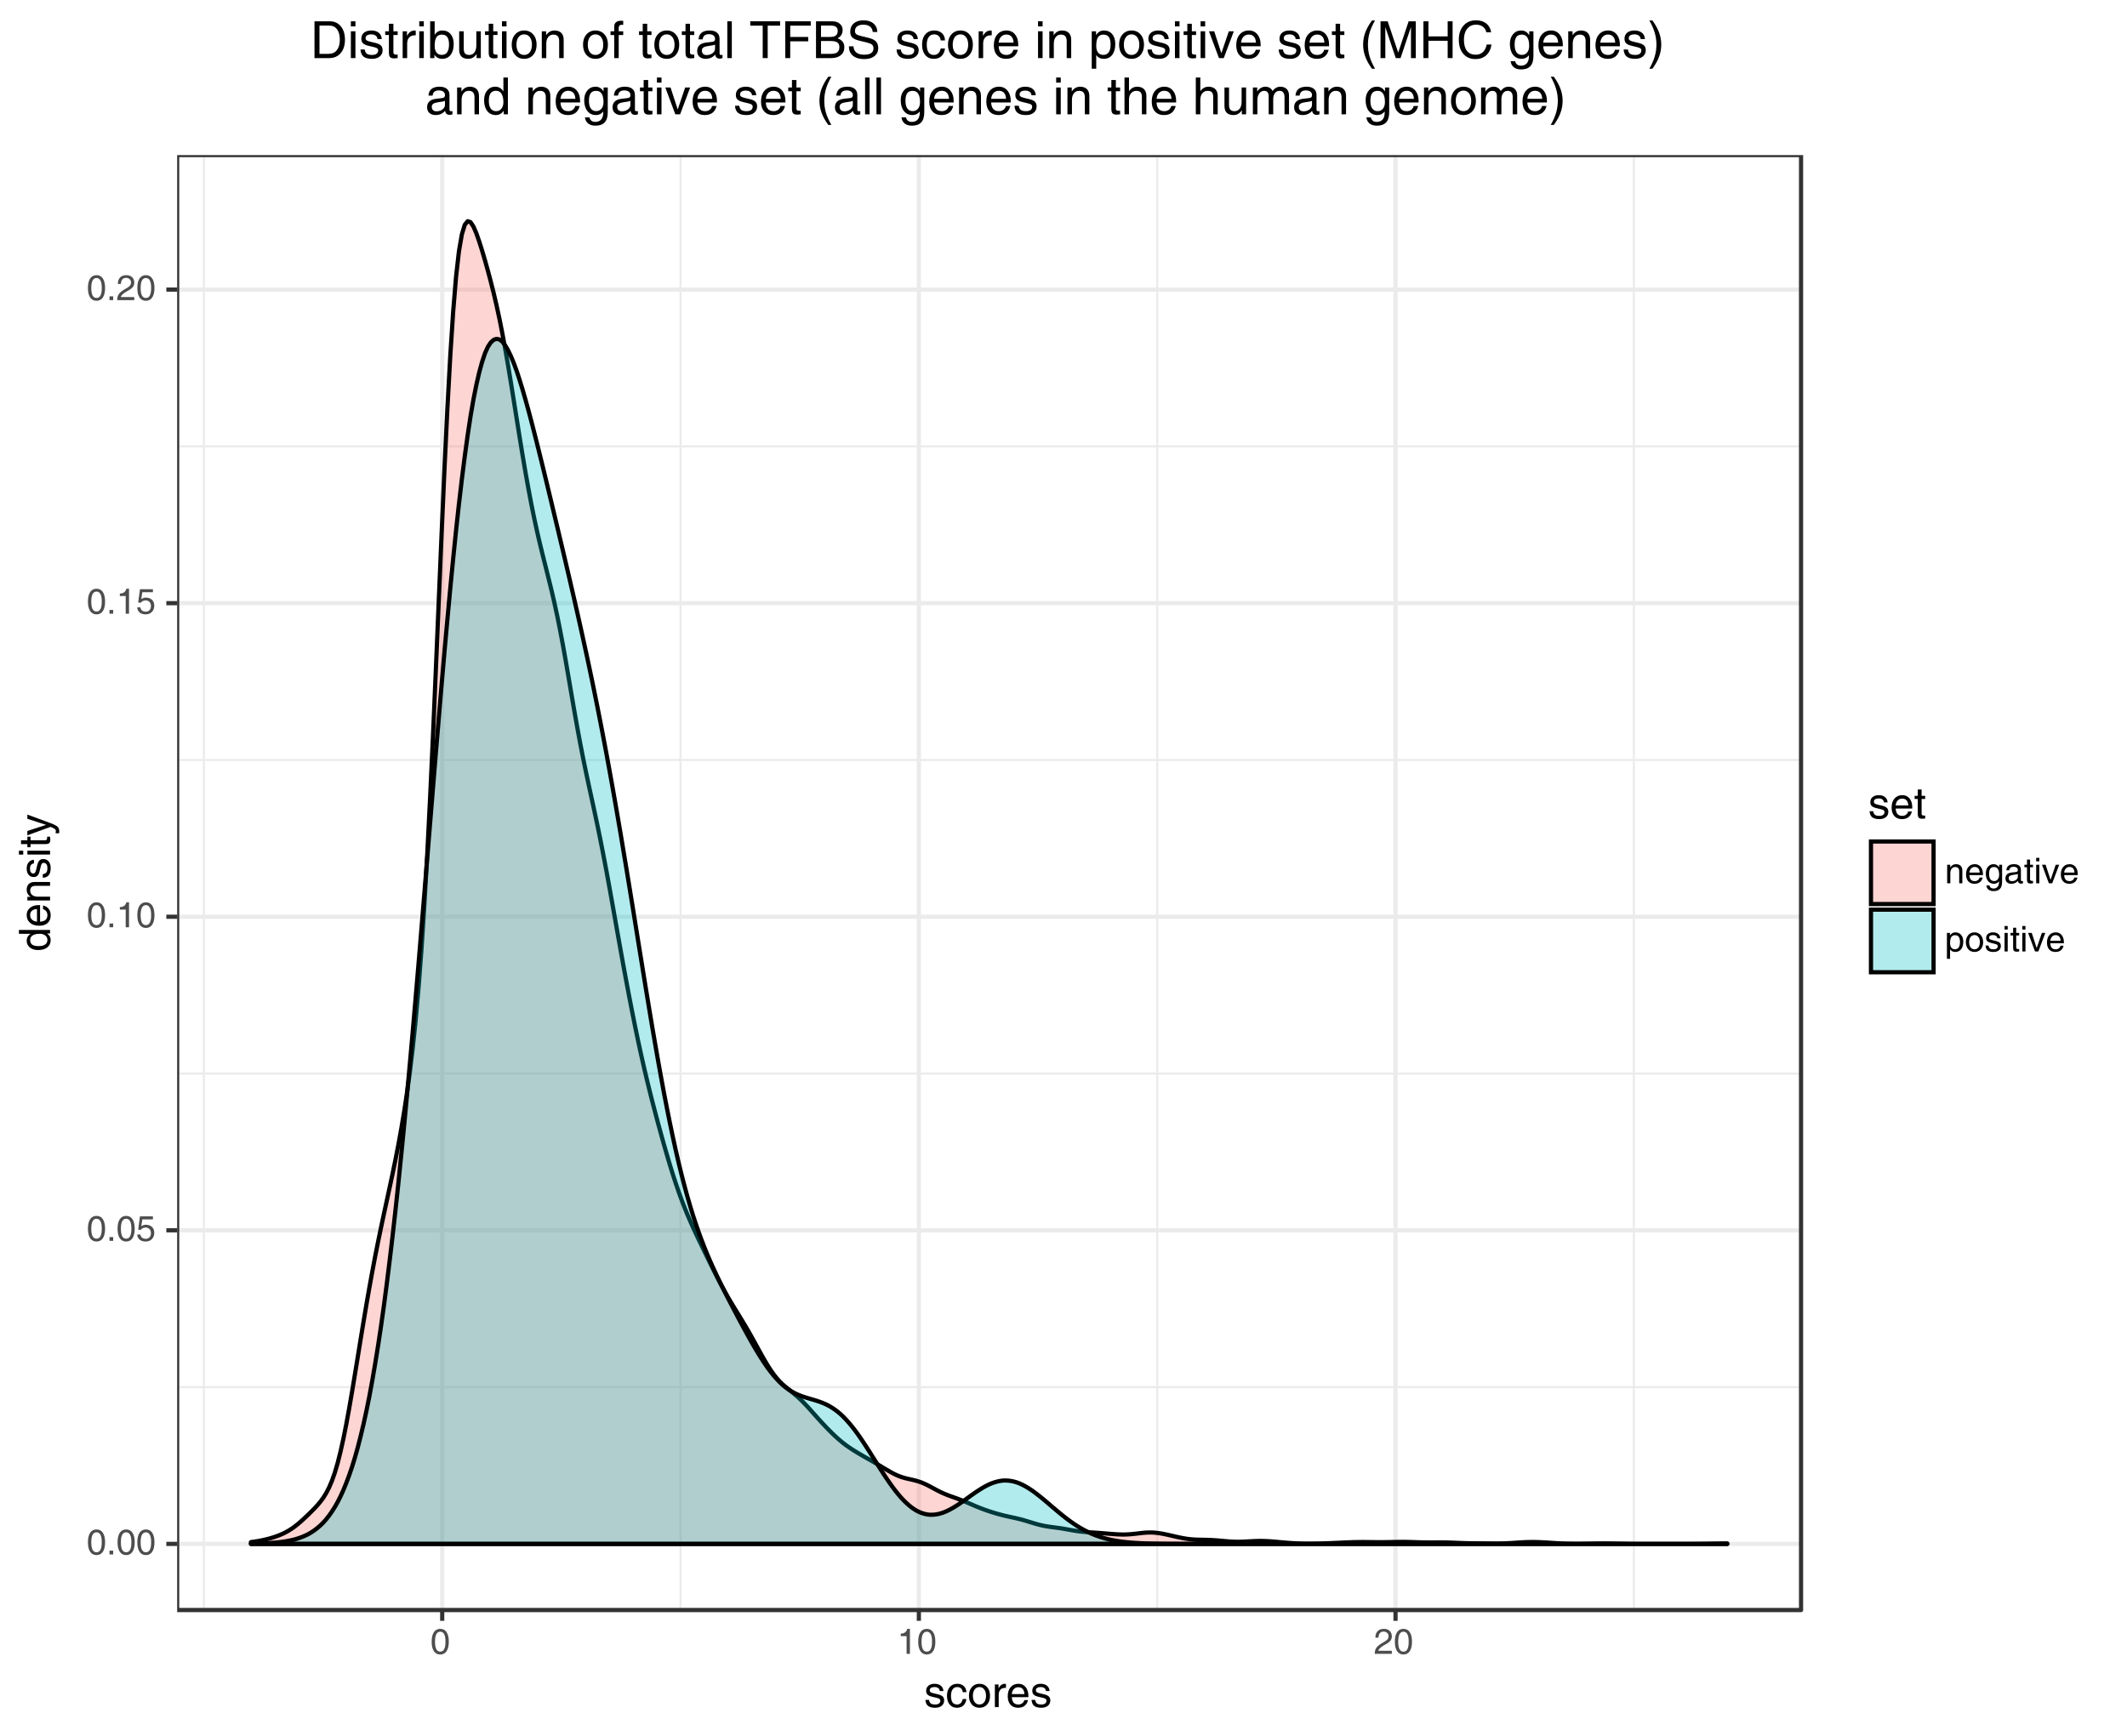 <?xml version="1.0" encoding="UTF-8"?>
<svg xmlns="http://www.w3.org/2000/svg" xmlns:xlink="http://www.w3.org/1999/xlink" width="539pt" height="440pt" viewBox="0 0 539 440" version="1.1">
<defs>
<g>
<symbol overflow="visible" id="glyph0-0">
<path style="stroke:none;" d="M 0 -5.594 L 2.5 -5.594 L 2.5 0 L 0 0 Z M 0.438 -5.156 L 0.438 -0.438 L 2.062 -0.438 L 2.062 -5.156 Z M 0.438 -5.156 "/>
</symbol>
<symbol overflow="visible" id="glyph0-1">
<path style="stroke:none;" d="M 2.5 0.172 C 1.812 0.172 1.273 -0.109 0.891 -0.672 C 0.516 -1.234 0.328 -2.035 0.328 -3.078 C 0.328 -4.117 0.516 -4.922 0.891 -5.484 C 1.273 -6.047 1.812 -6.328 2.5 -6.328 C 3.195 -6.328 3.734 -6.047 4.109 -5.484 C 4.484 -4.922 4.672 -4.117 4.672 -3.078 C 4.672 -2.035 4.484 -1.234 4.109 -0.672 C 3.734 -0.109 3.195 0.172 2.5 0.172 Z M 2.5 -0.547 C 2.945 -0.547 3.281 -0.754 3.5 -1.172 C 3.727 -1.598 3.836 -2.234 3.828 -3.078 C 3.836 -3.922 3.727 -4.551 3.5 -4.969 C 3.281 -5.395 2.945 -5.609 2.5 -5.609 C 2.062 -5.609 1.727 -5.395 1.5 -4.969 C 1.281 -4.551 1.172 -3.922 1.172 -3.078 C 1.172 -2.234 1.281 -1.598 1.5 -1.172 C 1.727 -0.754 2.062 -0.547 2.5 -0.547 Z M 2.5 -0.547 "/>
</symbol>
<symbol overflow="visible" id="glyph0-2">
<path style="stroke:none;" d="M 0.781 -0.953 L 1.719 -0.953 L 1.719 0 L 0.781 0 Z M 0.781 -0.953 "/>
</symbol>
<symbol overflow="visible" id="glyph0-3">
<path style="stroke:none;" d="M 4.625 -2.031 C 4.625 -1.383 4.422 -0.852 4.016 -0.438 C 3.609 -0.031 3.086 0.172 2.453 0.172 C 1.816 0.172 1.305 0.016 0.922 -0.297 C 0.547 -0.617 0.336 -1.055 0.297 -1.609 L 1.109 -1.609 C 1.148 -1.254 1.289 -0.984 1.531 -0.797 C 1.781 -0.609 2.098 -0.516 2.484 -0.516 C 2.867 -0.516 3.18 -0.645 3.422 -0.906 C 3.66 -1.176 3.781 -1.52 3.781 -1.938 C 3.781 -2.375 3.656 -2.723 3.406 -2.984 C 3.156 -3.242 2.816 -3.375 2.391 -3.375 C 2.16 -3.375 1.938 -3.316 1.719 -3.203 C 1.5 -3.098 1.332 -2.957 1.219 -2.781 L 0.547 -2.828 L 1 -6.203 L 4.281 -6.203 L 4.281 -5.438 L 1.594 -5.438 L 1.328 -3.703 L 1.359 -3.719 C 1.703 -3.957 2.066 -4.078 2.453 -4.078 C 3.117 -4.078 3.648 -3.895 4.047 -3.531 C 4.43 -3.156 4.625 -2.656 4.625 -2.031 Z M 4.625 -2.031 "/>
</symbol>
<symbol overflow="visible" id="glyph0-4">
<path style="stroke:none;" d="M 2.391 0 L 2.391 -4.484 L 0.906 -4.484 L 0.906 -5.125 C 1.344 -5.113 1.695 -5.207 1.969 -5.406 C 2.25 -5.602 2.453 -5.91 2.578 -6.328 L 3.234 -6.328 L 3.234 0 Z M 2.391 0 "/>
</symbol>
<symbol overflow="visible" id="glyph0-5">
<path style="stroke:none;" d="M 4.562 -4.469 C 4.562 -4 4.441 -3.613 4.203 -3.312 C 3.961 -3.008 3.516 -2.68 2.859 -2.328 C 2.141 -1.93 1.648 -1.57 1.391 -1.25 C 1.285 -1.102 1.195 -0.941 1.125 -0.766 L 4.562 -0.766 L 4.562 0 L 0.234 0 C 0.234 -0.664 0.395 -1.207 0.719 -1.625 C 1.051 -2.051 1.676 -2.516 2.594 -3.016 C 3.031 -3.266 3.328 -3.488 3.484 -3.688 C 3.648 -3.895 3.734 -4.16 3.734 -4.484 C 3.734 -4.828 3.613 -5.102 3.375 -5.312 C 3.133 -5.531 2.828 -5.641 2.453 -5.641 C 2.066 -5.641 1.758 -5.504 1.531 -5.234 C 1.312 -4.961 1.191 -4.582 1.172 -4.094 L 0.406 -4.094 C 0.395 -4.789 0.578 -5.336 0.953 -5.734 C 1.336 -6.129 1.875 -6.328 2.562 -6.328 C 3.156 -6.328 3.641 -6.156 4.016 -5.812 C 4.379 -5.457 4.562 -5.008 4.562 -4.469 Z M 4.562 -4.469 "/>
</symbol>
<symbol overflow="visible" id="glyph0-6">
<path style="stroke:none;" d="M 0.578 0 L 0.578 -4.703 L 1.344 -4.703 L 1.344 -4.016 L 1.516 -4.234 C 1.859 -4.641 2.285 -4.844 2.797 -4.844 C 3.316 -4.844 3.719 -4.703 4 -4.422 C 4.281 -4.141 4.422 -3.738 4.422 -3.219 L 4.422 0 L 3.625 0 L 3.625 -2.953 C 3.625 -3.367 3.547 -3.664 3.391 -3.844 C 3.234 -4.031 2.973 -4.125 2.609 -4.125 C 2.234 -4.125 1.93 -3.977 1.703 -3.688 C 1.484 -3.395 1.375 -3.004 1.375 -2.516 L 1.375 0 Z M 0.578 0 "/>
</symbol>
<symbol overflow="visible" id="glyph0-7">
<path style="stroke:none;" d="M 2.5 0.125 C 1.832 0.125 1.305 -0.082 0.922 -0.5 C 0.547 -0.926 0.359 -1.508 0.359 -2.25 C 0.359 -3.039 0.555 -3.672 0.953 -4.141 C 1.359 -4.609 1.906 -4.844 2.594 -4.844 C 3.207 -4.844 3.703 -4.613 4.078 -4.156 C 4.453 -3.695 4.641 -3.098 4.641 -2.359 L 4.641 -2.078 L 1.203 -2.078 C 1.234 -1.609 1.336 -1.25 1.516 -1 C 1.742 -0.695 2.098 -0.547 2.578 -0.547 C 2.879 -0.547 3.141 -0.629 3.359 -0.797 C 3.586 -0.973 3.727 -1.191 3.781 -1.453 L 4.562 -1.453 C 4.445 -0.941 4.211 -0.551 3.859 -0.281 C 3.504 -0.008 3.051 0.125 2.5 0.125 Z M 3.812 -2.719 C 3.789 -3.145 3.688 -3.484 3.5 -3.734 C 3.281 -4.004 2.961 -4.141 2.547 -4.141 C 2.129 -4.141 1.801 -3.984 1.562 -3.672 C 1.363 -3.43 1.242 -3.113 1.203 -2.719 Z M 3.812 -2.719 "/>
</symbol>
<symbol overflow="visible" id="glyph0-8">
<path style="stroke:none;" d="M 2.312 1.328 C 2.758 1.328 3.102 1.18 3.344 0.891 C 3.582 0.609 3.703 0.195 3.703 -0.344 L 3.703 -0.5 C 3.367 -0.082 2.941 0.125 2.422 0.125 C 1.797 0.125 1.297 -0.109 0.922 -0.578 C 0.547 -1.047 0.359 -1.68 0.359 -2.484 C 0.359 -3.191 0.539 -3.758 0.906 -4.188 C 1.27 -4.625 1.75 -4.844 2.344 -4.844 C 2.906 -4.844 3.352 -4.598 3.688 -4.109 L 3.75 -4.031 L 3.75 -4.703 L 4.484 -4.703 L 4.484 -0.344 C 4.484 0.445 4.305 1.031 3.953 1.406 C 3.598 1.789 3.055 1.984 2.328 1.984 C 1.785 1.984 1.359 1.859 1.047 1.609 C 0.734 1.367 0.547 1.016 0.484 0.547 L 1.297 0.547 C 1.336 0.797 1.445 0.988 1.625 1.125 C 1.801 1.258 2.031 1.328 2.312 1.328 Z M 2.469 -4.125 C 2.02 -4.125 1.691 -3.984 1.484 -3.703 C 1.285 -3.422 1.188 -2.973 1.188 -2.359 C 1.188 -1.785 1.297 -1.344 1.516 -1.031 C 1.734 -0.719 2.051 -0.562 2.469 -0.562 C 2.844 -0.562 3.145 -0.703 3.375 -0.984 C 3.613 -1.273 3.734 -1.656 3.734 -2.125 C 3.734 -2.789 3.629 -3.289 3.422 -3.625 C 3.211 -3.957 2.895 -4.125 2.469 -4.125 Z M 2.469 -4.125 "/>
</symbol>
<symbol overflow="visible" id="glyph0-9">
<path style="stroke:none;" d="M 1.828 0.125 C 1.367 0.125 1.004 0.004 0.734 -0.234 C 0.461 -0.484 0.328 -0.816 0.328 -1.234 C 0.328 -1.66 0.453 -2 0.703 -2.25 C 0.953 -2.5 1.32 -2.656 1.812 -2.719 L 2.891 -2.844 C 2.984 -2.852 3.066 -2.867 3.141 -2.891 C 3.242 -2.922 3.32 -2.973 3.375 -3.047 C 3.438 -3.129 3.469 -3.227 3.469 -3.344 L 3.469 -3.391 C 3.469 -3.641 3.367 -3.832 3.172 -3.969 C 2.984 -4.113 2.719 -4.188 2.375 -4.188 C 2.051 -4.188 1.797 -4.109 1.609 -3.953 C 1.43 -3.805 1.32 -3.586 1.281 -3.297 L 0.562 -3.297 C 0.594 -3.805 0.77 -4.191 1.094 -4.453 C 1.426 -4.711 1.895 -4.844 2.5 -4.844 C 3.07 -4.844 3.504 -4.719 3.797 -4.469 C 4.098 -4.219 4.25 -3.859 4.25 -3.391 L 4.25 -0.797 C 4.25 -0.723 4.273 -0.66 4.328 -0.609 C 4.379 -0.566 4.441 -0.547 4.516 -0.547 C 4.547 -0.547 4.582 -0.547 4.625 -0.547 C 4.664 -0.555 4.711 -0.566 4.766 -0.578 L 4.766 0 C 4.691 0.031 4.613 0.051 4.531 0.062 C 4.445 0.082 4.375 0.094 4.312 0.094 C 4.02 0.094 3.805 0.008 3.672 -0.156 C 3.578 -0.258 3.508 -0.41 3.469 -0.609 C 3.414 -0.535 3.352 -0.469 3.281 -0.406 C 2.883 -0.051 2.398 0.125 1.828 0.125 Z M 3.469 -1.859 L 3.469 -2.375 C 3.32 -2.301 3.156 -2.254 2.969 -2.234 L 2.25 -2.125 C 1.863 -2.07 1.582 -1.984 1.406 -1.859 C 1.238 -1.734 1.156 -1.562 1.156 -1.344 C 1.156 -1.082 1.223 -0.879 1.359 -0.734 C 1.504 -0.598 1.711 -0.531 1.984 -0.531 C 2.398 -0.531 2.75 -0.641 3.031 -0.859 C 3.227 -1.023 3.359 -1.207 3.422 -1.406 C 3.43 -1.438 3.441 -1.492 3.453 -1.578 C 3.461 -1.66 3.469 -1.754 3.469 -1.859 Z M 3.469 -1.859 "/>
</symbol>
<symbol overflow="visible" id="glyph0-10">
<path style="stroke:none;" d="M 2.312 0 C 2.039 0.039 1.844 0.062 1.719 0.062 C 1.375 0.062 1.129 -0.016 0.984 -0.172 C 0.848 -0.328 0.781 -0.586 0.781 -0.953 L 0.781 -4.062 L 0.125 -4.062 L 0.125 -4.703 L 0.781 -4.703 L 0.781 -6.016 L 1.562 -6.016 L 1.562 -4.703 L 2.312 -4.703 L 2.312 -4.062 L 1.562 -4.062 L 1.562 -0.953 C 1.562 -0.848 1.602 -0.766 1.688 -0.703 C 1.77 -0.641 1.883 -0.609 2.031 -0.609 L 2.312 -0.609 Z M 2.312 0 "/>
</symbol>
<symbol overflow="visible" id="glyph0-11">
<path style="stroke:none;" d="M 0.609 0 L 0.609 -4.703 L 1.406 -4.703 L 1.406 0 Z M 0.609 -6.453 L 1.406 -6.453 L 1.406 -5.562 L 0.609 -5.562 Z M 0.609 -6.453 "/>
</symbol>
<symbol overflow="visible" id="glyph0-12">
<path style="stroke:none;" d="M 0.078 -4.703 L 1 -4.703 L 2.25 -0.859 L 3.562 -4.703 L 4.438 -4.703 L 2.672 0 L 1.828 0 Z M 0.078 -4.703 "/>
</symbol>
<symbol overflow="visible" id="glyph0-13">
<path style="stroke:none;" d="M 0.516 -4.703 L 1.281 -4.703 L 1.281 -4.031 L 1.312 -4.094 C 1.656 -4.594 2.102 -4.844 2.656 -4.844 C 3.27 -4.844 3.754 -4.629 4.109 -4.203 C 4.473 -3.785 4.656 -3.211 4.656 -2.484 C 4.656 -1.672 4.473 -1.031 4.109 -0.562 C 3.742 -0.102 3.242 0.125 2.609 0.125 C 2.078 0.125 1.656 -0.078 1.344 -0.484 L 1.312 -0.516 L 1.312 1.859 L 0.516 1.859 Z M 2.562 -0.562 C 2.977 -0.562 3.289 -0.719 3.5 -1.031 C 3.719 -1.344 3.828 -1.797 3.828 -2.391 C 3.828 -2.984 3.723 -3.422 3.516 -3.703 C 3.316 -3.984 3.004 -4.125 2.578 -4.125 C 2.141 -4.125 1.816 -3.961 1.609 -3.641 C 1.41 -3.328 1.312 -2.82 1.312 -2.125 C 1.312 -1.625 1.422 -1.238 1.641 -0.969 C 1.859 -0.695 2.164 -0.562 2.562 -0.562 Z M 2.562 -0.562 "/>
</symbol>
<symbol overflow="visible" id="glyph0-14">
<path style="stroke:none;" d="M 2.5 0.125 C 1.852 0.125 1.328 -0.102 0.922 -0.562 C 0.516 -1.02 0.312 -1.617 0.312 -2.359 C 0.312 -3.098 0.516 -3.695 0.922 -4.156 C 1.328 -4.613 1.852 -4.844 2.5 -4.844 C 3.156 -4.844 3.68 -4.613 4.078 -4.156 C 4.484 -3.695 4.688 -3.098 4.688 -2.359 C 4.688 -1.617 4.484 -1.02 4.078 -0.562 C 3.68 -0.102 3.156 0.125 2.5 0.125 Z M 2.5 -0.547 C 2.914 -0.547 3.242 -0.707 3.484 -1.031 C 3.734 -1.363 3.859 -1.805 3.859 -2.359 C 3.859 -2.91 3.734 -3.348 3.484 -3.672 C 3.242 -3.992 2.914 -4.156 2.5 -4.156 C 2.082 -4.156 1.75 -3.992 1.5 -3.672 C 1.258 -3.348 1.141 -2.91 1.141 -2.359 C 1.141 -1.805 1.258 -1.363 1.5 -1.031 C 1.75 -0.707 2.082 -0.547 2.5 -0.547 Z M 2.5 -0.547 "/>
</symbol>
<symbol overflow="visible" id="glyph0-15">
<path style="stroke:none;" d="M 3.281 -3.344 C 3.258 -3.602 3.148 -3.801 2.953 -3.938 C 2.766 -4.082 2.516 -4.156 2.203 -4.156 C 1.867 -4.156 1.613 -4.098 1.438 -3.984 C 1.27 -3.867 1.188 -3.703 1.188 -3.484 C 1.188 -3.316 1.25 -3.191 1.375 -3.109 C 1.488 -3.023 1.727 -2.941 2.094 -2.859 L 2.906 -2.656 C 3.363 -2.551 3.691 -2.398 3.891 -2.203 C 4.078 -2.004 4.172 -1.734 4.172 -1.391 C 4.172 -0.922 4.004 -0.551 3.672 -0.281 C 3.336 -0.008 2.883 0.125 2.312 0.125 C 1.645 0.125 1.148 -0.004 0.828 -0.266 C 0.504 -0.523 0.328 -0.938 0.297 -1.5 L 1.047 -1.5 C 1.086 -1.164 1.207 -0.922 1.406 -0.766 C 1.602 -0.617 1.906 -0.547 2.312 -0.547 C 2.664 -0.547 2.93 -0.613 3.109 -0.75 C 3.297 -0.883 3.391 -1.082 3.391 -1.344 C 3.391 -1.508 3.332 -1.633 3.219 -1.719 C 3.094 -1.801 2.848 -1.883 2.484 -1.969 L 1.672 -2.172 C 1.223 -2.273 0.906 -2.422 0.719 -2.609 C 0.531 -2.797 0.438 -3.062 0.438 -3.406 C 0.438 -3.844 0.594 -4.191 0.906 -4.453 C 1.227 -4.711 1.66 -4.844 2.203 -4.844 C 2.742 -4.844 3.176 -4.707 3.5 -4.438 C 3.82 -4.176 3.992 -3.812 4.016 -3.344 Z M 3.281 -3.344 "/>
</symbol>
<symbol overflow="visible" id="glyph1-0">
<path style="stroke:none;" d="M 0 -6.844 L 3.062 -6.844 L 3.062 0 L 0 0 Z M 0.531 -6.312 L 0.531 -0.531 L 2.516 -0.531 L 2.516 -6.312 Z M 0.531 -6.312 "/>
</symbol>
<symbol overflow="visible" id="glyph1-1">
<path style="stroke:none;" d="M 4 -4.078 C 3.977 -4.398 3.848 -4.648 3.609 -4.828 C 3.379 -5.004 3.07 -5.094 2.688 -5.094 C 2.281 -5.094 1.973 -5.02 1.766 -4.875 C 1.555 -4.738 1.453 -4.535 1.453 -4.266 C 1.453 -4.055 1.523 -3.898 1.672 -3.797 C 1.816 -3.691 2.109 -3.586 2.547 -3.484 L 3.547 -3.25 C 4.109 -3.113 4.508 -2.926 4.75 -2.688 C 4.988 -2.457 5.109 -2.129 5.109 -1.703 C 5.109 -1.129 4.898 -0.676 4.484 -0.344 C 4.078 -0.008 3.523 0.156 2.828 0.156 C 2.016 0.156 1.41 -0.004 1.016 -0.328 C 0.617 -0.648 0.398 -1.156 0.359 -1.844 L 1.281 -1.844 C 1.332 -1.426 1.477 -1.125 1.719 -0.938 C 1.957 -0.758 2.328 -0.672 2.828 -0.672 C 3.254 -0.672 3.578 -0.754 3.797 -0.922 C 4.023 -1.086 4.141 -1.328 4.141 -1.641 C 4.141 -1.836 4.066 -1.988 3.922 -2.094 C 3.773 -2.195 3.484 -2.301 3.047 -2.406 L 2.047 -2.641 C 1.504 -2.773 1.117 -2.957 0.891 -3.188 C 0.66 -3.414 0.547 -3.738 0.547 -4.156 C 0.547 -4.695 0.738 -5.125 1.125 -5.438 C 1.508 -5.758 2.031 -5.922 2.688 -5.922 C 3.352 -5.922 3.883 -5.754 4.281 -5.422 C 4.676 -5.098 4.891 -4.648 4.922 -4.078 Z M 4 -4.078 "/>
</symbol>
<symbol overflow="visible" id="glyph1-2">
<path style="stroke:none;" d="M 5.25 -2.062 C 5.145 -1.344 4.883 -0.789 4.469 -0.406 C 4.062 -0.031 3.52 0.156 2.844 0.156 C 2.07 0.156 1.457 -0.113 1 -0.656 C 0.551 -1.207 0.328 -1.945 0.328 -2.875 C 0.328 -3.801 0.562 -4.539 1.031 -5.094 C 1.5 -5.645 2.133 -5.922 2.938 -5.922 C 3.625 -5.922 4.172 -5.727 4.578 -5.344 C 4.992 -4.969 5.219 -4.453 5.25 -3.797 L 4.312 -3.797 C 4.281 -4.203 4.141 -4.52 3.891 -4.75 C 3.641 -4.977 3.312 -5.094 2.906 -5.094 C 2.414 -5.094 2.031 -4.895 1.75 -4.5 C 1.477 -4.102 1.344 -3.562 1.344 -2.875 C 1.344 -2.145 1.469 -1.594 1.719 -1.219 C 1.977 -0.852 2.363 -0.672 2.875 -0.672 C 3.25 -0.672 3.562 -0.789 3.812 -1.031 C 4.062 -1.281 4.227 -1.625 4.312 -2.062 Z M 5.25 -2.062 "/>
</symbol>
<symbol overflow="visible" id="glyph1-3">
<path style="stroke:none;" d="M 3.062 0.156 C 2.258 0.156 1.613 -0.117 1.125 -0.672 C 0.633 -1.234 0.391 -1.969 0.391 -2.875 C 0.391 -3.789 0.633 -4.523 1.125 -5.078 C 1.613 -5.641 2.258 -5.922 3.062 -5.922 C 3.863 -5.922 4.508 -5.641 5 -5.078 C 5.488 -4.523 5.734 -3.789 5.734 -2.875 C 5.734 -1.969 5.488 -1.234 5 -0.672 C 4.508 -0.117 3.863 0.156 3.062 0.156 Z M 3.062 -0.672 C 3.562 -0.672 3.961 -0.867 4.266 -1.266 C 4.566 -1.672 4.719 -2.207 4.719 -2.875 C 4.719 -3.551 4.566 -4.086 4.266 -4.484 C 3.961 -4.891 3.562 -5.094 3.062 -5.094 C 2.551 -5.094 2.145 -4.891 1.844 -4.484 C 1.539 -4.086 1.391 -3.551 1.391 -2.875 C 1.391 -2.207 1.539 -1.672 1.844 -1.266 C 2.145 -0.867 2.551 -0.672 3.062 -0.672 Z M 3.062 -0.672 "/>
</symbol>
<symbol overflow="visible" id="glyph1-4">
<path style="stroke:none;" d="M 0.844 0 L 0.844 -5.75 L 1.766 -5.75 L 1.766 -4.766 C 1.848 -4.922 1.938 -5.062 2.031 -5.188 C 2.395 -5.676 2.844 -5.922 3.375 -5.922 C 3.469 -5.922 3.562 -5.906 3.656 -5.875 L 3.656 -4.875 L 3.453 -4.891 C 2.93 -4.891 2.523 -4.734 2.234 -4.422 C 1.953 -4.109 1.812 -3.66 1.812 -3.078 L 1.812 0 Z M 0.844 0 "/>
</symbol>
<symbol overflow="visible" id="glyph1-5">
<path style="stroke:none;" d="M 3.062 0.156 C 2.25 0.156 1.609 -0.098 1.141 -0.609 C 0.672 -1.129 0.438 -1.844 0.438 -2.75 C 0.438 -3.719 0.68 -4.488 1.172 -5.062 C 1.672 -5.633 2.332 -5.922 3.156 -5.922 C 3.914 -5.922 4.523 -5.641 4.984 -5.078 C 5.441 -4.523 5.672 -3.789 5.672 -2.875 L 5.672 -2.531 L 1.469 -2.531 C 1.508 -1.957 1.641 -1.52 1.859 -1.219 C 2.129 -0.852 2.555 -0.672 3.141 -0.672 C 3.516 -0.672 3.836 -0.773 4.109 -0.984 C 4.391 -1.191 4.562 -1.457 4.625 -1.781 L 5.578 -1.781 C 5.43 -1.156 5.145 -0.676 4.719 -0.344 C 4.289 -0.008 3.738 0.156 3.062 0.156 Z M 4.672 -3.312 C 4.641 -3.844 4.504 -4.258 4.266 -4.562 C 4.004 -4.883 3.625 -5.047 3.125 -5.047 C 2.613 -5.047 2.207 -4.859 1.906 -4.484 C 1.664 -4.191 1.52 -3.801 1.469 -3.312 Z M 4.672 -3.312 "/>
</symbol>
<symbol overflow="visible" id="glyph1-6">
<path style="stroke:none;" d="M 2.828 0 C 2.492 0.039 2.254 0.062 2.109 0.062 C 1.68 0.062 1.379 -0.023 1.203 -0.203 C 1.035 -0.391 0.953 -0.711 0.953 -1.172 L 0.953 -4.953 L 0.156 -4.953 L 0.156 -5.75 L 0.953 -5.75 L 0.953 -7.359 L 1.922 -7.359 L 1.922 -5.75 L 2.828 -5.75 L 2.828 -4.953 L 1.922 -4.953 L 1.922 -1.172 C 1.922 -1.047 1.969 -0.941 2.062 -0.859 C 2.164 -0.785 2.305 -0.75 2.484 -0.75 L 2.828 -0.75 Z M 2.828 0 "/>
</symbol>
<symbol overflow="visible" id="glyph2-0">
<path style="stroke:none;" d="M -6.844 0 L -6.844 -3.062 L 0 -3.062 L 0 0 Z M -6.312 -0.531 L -0.531 -0.531 L -0.531 -2.516 L -6.312 -2.516 Z M -6.312 -0.531 "/>
</symbol>
<symbol overflow="visible" id="glyph2-1">
<path style="stroke:none;" d="M 0.156 -2.906 C 0.156 -2.133 -0.129 -1.52 -0.703 -1.062 C -1.273 -0.613 -2.051 -0.391 -3.031 -0.391 C -3.895 -0.391 -4.594 -0.609 -5.125 -1.047 C -5.656 -1.484 -5.922 -2.055 -5.922 -2.766 C -5.922 -3.473 -5.617 -4.035 -5.016 -4.453 L -4.922 -4.516 L -7.891 -4.516 L -7.891 -5.484 L 0 -5.484 L 0 -4.594 L -0.781 -4.594 L -0.609 -4.469 C -0.098 -4.07 0.156 -3.551 0.156 -2.906 Z M -5.047 -2.953 C -5.047 -2.422 -4.875 -2.023 -4.531 -1.766 C -4.188 -1.516 -3.641 -1.391 -2.891 -1.391 C -2.18 -1.391 -1.633 -1.523 -1.25 -1.797 C -0.863 -2.066 -0.672 -2.453 -0.672 -2.953 C -0.672 -3.422 -0.848 -3.797 -1.203 -4.078 C -1.555 -4.367 -2.02 -4.516 -2.594 -4.516 C -3.383 -4.516 -3.988 -4.379 -4.406 -4.109 C -4.832 -3.848 -5.047 -3.461 -5.047 -2.953 Z M -5.047 -2.953 "/>
</symbol>
<symbol overflow="visible" id="glyph2-2">
<path style="stroke:none;" d="M 0.156 -3.062 C 0.156 -2.25 -0.098 -1.609 -0.609 -1.141 C -1.129 -0.672 -1.844 -0.438 -2.75 -0.438 C -3.719 -0.438 -4.488 -0.68 -5.062 -1.172 C -5.633 -1.672 -5.922 -2.332 -5.922 -3.156 C -5.922 -3.914 -5.641 -4.523 -5.078 -4.984 C -4.523 -5.441 -3.789 -5.672 -2.875 -5.672 L -2.531 -5.672 L -2.531 -1.469 C -1.957 -1.508 -1.52 -1.641 -1.219 -1.859 C -0.852 -2.129 -0.672 -2.555 -0.672 -3.141 C -0.672 -3.516 -0.773 -3.836 -0.984 -4.109 C -1.191 -4.391 -1.457 -4.562 -1.781 -4.625 L -1.781 -5.578 C -1.156 -5.43 -0.676 -5.145 -0.344 -4.719 C -0.008 -4.289 0.156 -3.738 0.156 -3.062 Z M -3.312 -4.672 C -3.844 -4.641 -4.258 -4.504 -4.562 -4.266 C -4.883 -4.004 -5.047 -3.625 -5.047 -3.125 C -5.047 -2.613 -4.859 -2.207 -4.484 -1.906 C -4.191 -1.664 -3.801 -1.52 -3.312 -1.469 Z M -3.312 -4.672 "/>
</symbol>
<symbol overflow="visible" id="glyph2-3">
<path style="stroke:none;" d="M 0 -0.719 L -5.75 -0.719 L -5.75 -1.641 L -4.906 -1.641 L -5.188 -1.844 C -5.676 -2.258 -5.922 -2.785 -5.922 -3.422 C -5.922 -4.055 -5.75 -4.547 -5.406 -4.891 C -5.062 -5.234 -4.57 -5.406 -3.938 -5.406 L 0 -5.406 L 0 -4.438 L -3.609 -4.438 C -4.109 -4.438 -4.469 -4.336 -4.688 -4.141 C -4.914 -3.941 -5.031 -3.629 -5.031 -3.203 C -5.031 -2.734 -4.852 -2.363 -4.5 -2.094 C -4.156 -1.82 -3.68 -1.688 -3.078 -1.688 L 0 -1.688 Z M 0 -0.719 "/>
</symbol>
<symbol overflow="visible" id="glyph2-4">
<path style="stroke:none;" d="M -4.078 -4 C -4.398 -3.977 -4.648 -3.848 -4.828 -3.609 C -5.004 -3.379 -5.094 -3.07 -5.094 -2.688 C -5.094 -2.281 -5.02 -1.973 -4.875 -1.766 C -4.738 -1.555 -4.535 -1.453 -4.266 -1.453 C -4.055 -1.453 -3.898 -1.523 -3.797 -1.672 C -3.691 -1.816 -3.586 -2.109 -3.484 -2.547 L -3.25 -3.547 C -3.113 -4.109 -2.926 -4.508 -2.688 -4.75 C -2.457 -4.988 -2.129 -5.109 -1.703 -5.109 C -1.129 -5.109 -0.676 -4.898 -0.344 -4.484 C -0.008 -4.078 0.156 -3.523 0.156 -2.828 C 0.156 -2.016 -0.004 -1.41 -0.328 -1.016 C -0.648 -0.617 -1.156 -0.398 -1.844 -0.359 L -1.844 -1.281 C -1.426 -1.332 -1.125 -1.477 -0.938 -1.719 C -0.758 -1.957 -0.672 -2.328 -0.672 -2.828 C -0.672 -3.254 -0.754 -3.578 -0.922 -3.797 C -1.086 -4.023 -1.328 -4.141 -1.641 -4.141 C -1.836 -4.141 -1.988 -4.066 -2.094 -3.922 C -2.195 -3.773 -2.301 -3.484 -2.406 -3.047 L -2.641 -2.047 C -2.773 -1.504 -2.957 -1.117 -3.188 -0.891 C -3.414 -0.66 -3.738 -0.547 -4.156 -0.547 C -4.695 -0.547 -5.125 -0.738 -5.438 -1.125 C -5.758 -1.508 -5.922 -2.031 -5.922 -2.688 C -5.922 -3.352 -5.754 -3.883 -5.422 -4.281 C -5.098 -4.676 -4.648 -4.891 -4.078 -4.922 Z M -4.078 -4 "/>
</symbol>
<symbol overflow="visible" id="glyph2-5">
<path style="stroke:none;" d="M 0 -0.75 L -5.75 -0.75 L -5.75 -1.719 L 0 -1.719 Z M -7.891 -0.734 L -7.891 -1.719 L -6.797 -1.719 L -6.797 -0.734 Z M -7.891 -0.734 "/>
</symbol>
<symbol overflow="visible" id="glyph2-6">
<path style="stroke:none;" d="M 0 -2.828 C 0.039 -2.492 0.062 -2.254 0.062 -2.109 C 0.062 -1.68 -0.023 -1.379 -0.203 -1.203 C -0.391 -1.035 -0.711 -0.953 -1.172 -0.953 L -4.953 -0.953 L -4.953 -0.156 L -5.75 -0.156 L -5.75 -0.953 L -7.359 -0.953 L -7.359 -1.922 L -5.75 -1.922 L -5.75 -2.828 L -4.953 -2.828 L -4.953 -1.922 L -1.172 -1.922 C -1.047 -1.922 -0.941 -1.969 -0.859 -2.062 C -0.785 -2.164 -0.75 -2.305 -0.75 -2.484 L -0.75 -2.828 Z M 0 -2.828 "/>
</symbol>
<symbol overflow="visible" id="glyph2-7">
<path style="stroke:none;" d="M -5.75 -5.375 L 0.188 -3.188 C 1.07 -2.852 1.648 -2.551 1.922 -2.281 C 2.191 -2.02 2.328 -1.629 2.328 -1.109 C 2.336 -0.93 2.316 -0.773 2.266 -0.641 L 1.375 -0.641 C 1.426 -0.785 1.457 -0.969 1.469 -1.188 C 1.469 -1.406 1.375 -1.586 1.188 -1.734 C 1.008 -1.879 0.676 -2.047 0.188 -2.234 L 0.094 -2.25 L -5.75 -0.125 L -5.75 -1.219 L -1 -2.766 L -5.75 -4.312 Z M -5.75 -5.375 "/>
</symbol>
<symbol overflow="visible" id="glyph3-0">
<path style="stroke:none;" d="M 0 -8.094 L 3.609 -8.094 L 3.609 0 L 0 0 Z M 0.641 -7.453 L 0.641 -0.641 L 2.984 -0.641 L 2.984 -7.453 Z M 0.641 -7.453 "/>
</symbol>
<symbol overflow="visible" id="glyph3-1">
<path style="stroke:none;" d="M 1.047 0 L 1.047 -9.328 L 4.891 -9.328 C 6.078 -9.328 7.02 -8.906 7.719 -8.062 C 8.414 -7.219 8.766 -6.082 8.766 -4.656 C 8.766 -3.238 8.406 -2.109 7.688 -1.266 C 6.969 -0.422 6 0 4.781 0 Z M 2.312 -1.078 L 4.625 -1.078 C 5.531 -1.078 6.227 -1.391 6.719 -2.016 C 7.219 -2.641 7.469 -3.52 7.469 -4.656 C 7.469 -5.801 7.227 -6.688 6.75 -7.312 C 6.281 -7.938 5.609 -8.25 4.734 -8.25 L 2.312 -8.25 Z M 2.312 -1.078 "/>
</symbol>
<symbol overflow="visible" id="glyph3-2">
<path style="stroke:none;" d="M 0.875 0 L 0.875 -6.797 L 2.031 -6.797 L 2.031 0 Z M 0.875 -9.328 L 2.031 -9.328 L 2.031 -8.031 L 0.875 -8.031 Z M 0.875 -9.328 "/>
</symbol>
<symbol overflow="visible" id="glyph3-3">
<path style="stroke:none;" d="M 4.734 -4.828 C 4.703 -5.203 4.547 -5.492 4.266 -5.703 C 3.992 -5.91 3.629 -6.016 3.172 -6.016 C 2.703 -6.016 2.344 -5.93 2.094 -5.766 C 1.844 -5.598 1.719 -5.359 1.719 -5.047 C 1.719 -4.797 1.805 -4.613 1.984 -4.5 C 2.148 -4.375 2.492 -4.25 3.016 -4.125 L 4.203 -3.844 C 4.859 -3.688 5.328 -3.469 5.609 -3.188 C 5.891 -2.906 6.031 -2.508 6.031 -2 C 6.031 -1.332 5.785 -0.801 5.297 -0.406 C 4.816 -0.008 4.164 0.188 3.344 0.188 C 2.383 0.188 1.672 0 1.203 -0.375 C 0.734 -0.758 0.473 -1.359 0.422 -2.172 L 1.516 -2.172 C 1.566 -1.691 1.734 -1.344 2.016 -1.125 C 2.305 -0.906 2.75 -0.797 3.344 -0.797 C 3.852 -0.797 4.238 -0.895 4.5 -1.094 C 4.77 -1.289 4.906 -1.57 4.906 -1.938 C 4.906 -2.176 4.816 -2.359 4.641 -2.484 C 4.461 -2.609 4.113 -2.727 3.594 -2.844 L 2.406 -3.125 C 1.77 -3.281 1.316 -3.492 1.047 -3.766 C 0.773 -4.035 0.641 -4.414 0.641 -4.906 C 0.641 -5.551 0.863 -6.062 1.312 -6.438 C 1.77 -6.812 2.391 -7 3.172 -7 C 3.961 -7 4.594 -6.805 5.062 -6.422 C 5.531 -6.035 5.781 -5.504 5.812 -4.828 Z M 4.734 -4.828 "/>
</symbol>
<symbol overflow="visible" id="glyph3-4">
<path style="stroke:none;" d="M 3.344 0 C 2.945 0.051 2.66 0.078 2.484 0.078 C 1.984 0.078 1.629 -0.031 1.422 -0.25 C 1.223 -0.469 1.125 -0.848 1.125 -1.391 L 1.125 -5.859 L 0.188 -5.859 L 0.188 -6.797 L 1.125 -6.797 L 1.125 -8.703 L 2.266 -8.703 L 2.266 -6.797 L 3.344 -6.797 L 3.344 -5.859 L 2.266 -5.859 L 2.266 -1.391 C 2.266 -1.234 2.32 -1.109 2.438 -1.016 C 2.562 -0.93 2.727 -0.891 2.938 -0.891 L 3.344 -0.891 Z M 3.344 0 "/>
</symbol>
<symbol overflow="visible" id="glyph3-5">
<path style="stroke:none;" d="M 1 0 L 1 -6.797 L 2.094 -6.797 L 2.094 -5.625 C 2.188 -5.812 2.289 -5.977 2.406 -6.125 C 2.832 -6.707 3.363 -7 4 -7 C 4.102 -7 4.207 -6.977 4.312 -6.938 L 4.312 -5.766 L 4.078 -5.781 C 3.461 -5.781 2.984 -5.594 2.641 -5.219 C 2.305 -4.852 2.141 -4.328 2.141 -3.641 L 2.141 0 Z M 1 0 "/>
</symbol>
<symbol overflow="visible" id="glyph3-6">
<path style="stroke:none;" d="M 0.75 -9.328 L 1.891 -9.328 L 1.891 -5.906 C 2.391 -6.645 3.035 -7.008 3.828 -7 C 4.723 -7 5.426 -6.691 5.938 -6.078 C 6.457 -5.461 6.719 -4.633 6.719 -3.594 C 6.719 -2.414 6.457 -1.488 5.938 -0.812 C 5.414 -0.145 4.691 0.188 3.766 0.188 C 2.992 0.188 2.383 -0.109 1.938 -0.703 L 1.828 -0.844 L 1.828 0 L 0.75 0 Z M 3.703 -0.812 C 4.305 -0.812 4.758 -1.035 5.062 -1.484 C 5.375 -1.93 5.531 -2.586 5.531 -3.453 C 5.531 -4.305 5.379 -4.938 5.078 -5.344 C 4.785 -5.75 4.332 -5.953 3.719 -5.953 C 3.082 -5.953 2.617 -5.723 2.328 -5.266 C 2.035 -4.805 1.891 -4.078 1.891 -3.078 C 1.891 -2.348 2.051 -1.785 2.375 -1.391 C 2.688 -1.004 3.129 -0.812 3.703 -0.812 Z M 3.703 -0.812 "/>
</symbol>
<symbol overflow="visible" id="glyph3-7">
<path style="stroke:none;" d="M 2.031 -6.797 L 2.031 -2.406 C 2.031 -1.844 2.141 -1.43 2.359 -1.172 C 2.578 -0.922 2.93 -0.797 3.422 -0.797 C 3.973 -0.797 4.41 -1.008 4.734 -1.438 C 5.055 -1.863 5.219 -2.441 5.219 -3.172 L 5.219 -6.797 L 6.359 -6.797 L 6.359 0 L 5.281 0 L 5.281 -1.031 C 5.195 -0.906 5.109 -0.789 5.016 -0.688 C 4.535 -0.102 3.926 0.188 3.188 0.188 C 2.414 0.188 1.836 -0.004 1.453 -0.391 C 1.066 -0.773 0.875 -1.352 0.875 -2.125 L 0.875 -6.797 Z M 2.031 -6.797 "/>
</symbol>
<symbol overflow="visible" id="glyph3-8">
<path style="stroke:none;" d="M 3.609 0.188 C 2.672 0.188 1.91 -0.141 1.328 -0.797 C 0.742 -1.461 0.453 -2.332 0.453 -3.406 C 0.453 -4.477 0.742 -5.344 1.328 -6 C 1.91 -6.664 2.672 -7 3.609 -7 C 4.555 -7 5.316 -6.664 5.891 -6 C 6.473 -5.344 6.766 -4.477 6.766 -3.406 C 6.766 -2.332 6.473 -1.461 5.891 -0.797 C 5.316 -0.141 4.555 0.188 3.609 0.188 Z M 3.609 -0.797 C 4.211 -0.797 4.691 -1.031 5.047 -1.5 C 5.398 -1.969 5.578 -2.602 5.578 -3.406 C 5.578 -4.195 5.398 -4.828 5.047 -5.297 C 4.691 -5.773 4.211 -6.016 3.609 -6.016 C 3.004 -6.016 2.523 -5.773 2.172 -5.297 C 1.828 -4.828 1.656 -4.195 1.656 -3.406 C 1.656 -2.602 1.828 -1.969 2.172 -1.5 C 2.523 -1.031 3.004 -0.797 3.609 -0.797 Z M 3.609 -0.797 "/>
</symbol>
<symbol overflow="visible" id="glyph3-9">
<path style="stroke:none;" d="M 0.844 0 L 0.844 -6.797 L 1.938 -6.797 L 1.938 -5.797 L 2.188 -6.125 C 2.676 -6.707 3.297 -7 4.047 -7 C 4.797 -7 5.375 -6.797 5.781 -6.391 C 6.188 -5.984 6.391 -5.406 6.391 -4.656 L 6.391 0 L 5.25 0 L 5.25 -4.266 C 5.25 -4.859 5.129 -5.285 4.891 -5.547 C 4.66 -5.816 4.289 -5.953 3.781 -5.953 C 3.227 -5.953 2.789 -5.742 2.469 -5.328 C 2.145 -4.91 1.984 -4.348 1.984 -3.641 L 1.984 0 Z M 0.844 0 "/>
</symbol>
<symbol overflow="visible" id="glyph3-10">
<path style="stroke:none;" d=""/>
</symbol>
<symbol overflow="visible" id="glyph3-11">
<path style="stroke:none;" d="M 2.266 -5.844 L 2.266 0 L 1.125 0 L 1.125 -5.844 L 0.188 -5.844 L 0.188 -6.797 L 1.125 -6.797 L 1.125 -7.953 C 1.125 -8.453 1.27 -8.828 1.562 -9.078 C 1.863 -9.336 2.312 -9.469 2.906 -9.469 L 3.406 -9.453 L 3.406 -8.422 L 2.953 -8.438 C 2.734 -8.438 2.562 -8.363 2.438 -8.219 C 2.32 -8.082 2.266 -7.883 2.266 -7.625 L 2.266 -6.797 L 3.406 -6.797 L 3.406 -5.844 Z M 2.266 -5.844 "/>
</symbol>
<symbol overflow="visible" id="glyph3-12">
<path style="stroke:none;" d="M 2.641 0.188 C 1.973 0.188 1.441 0.008 1.047 -0.344 C 0.66 -0.695 0.469 -1.18 0.469 -1.797 C 0.469 -2.398 0.648 -2.879 1.016 -3.234 C 1.379 -3.598 1.914 -3.828 2.625 -3.922 L 4.172 -4.109 C 4.305 -4.117 4.426 -4.141 4.531 -4.172 C 4.688 -4.211 4.801 -4.289 4.875 -4.406 C 4.957 -4.52 5 -4.664 5 -4.844 L 5 -4.891 C 5 -5.254 4.859 -5.539 4.578 -5.75 C 4.305 -5.957 3.926 -6.062 3.438 -6.062 C 2.969 -6.062 2.598 -5.953 2.328 -5.734 C 2.066 -5.516 1.91 -5.188 1.859 -4.75 L 0.812 -4.75 C 0.863 -5.5 1.125 -6.062 1.594 -6.438 C 2.062 -6.812 2.734 -7 3.609 -7 C 4.43 -7 5.055 -6.816 5.484 -6.453 C 5.922 -6.098 6.141 -5.578 6.141 -4.891 L 6.141 -1.156 C 6.141 -1.039 6.176 -0.945 6.25 -0.875 C 6.32 -0.812 6.414 -0.781 6.531 -0.781 C 6.562 -0.781 6.609 -0.785 6.672 -0.797 C 6.742 -0.805 6.816 -0.816 6.891 -0.828 L 6.891 0 C 6.785 0.039 6.672 0.07 6.547 0.094 C 6.422 0.125 6.316 0.141 6.234 0.141 C 5.805 0.141 5.492 0.02 5.297 -0.219 C 5.172 -0.375 5.078 -0.598 5.016 -0.891 C 4.93 -0.785 4.836 -0.68 4.734 -0.578 C 4.16 -0.066 3.461 0.188 2.641 0.188 Z M 5 -2.688 L 5 -3.422 C 4.789 -3.328 4.555 -3.258 4.297 -3.219 L 3.25 -3.062 C 2.695 -2.988 2.289 -2.859 2.031 -2.672 C 1.781 -2.492 1.656 -2.254 1.656 -1.953 C 1.656 -1.566 1.758 -1.27 1.969 -1.062 C 2.176 -0.863 2.473 -0.766 2.859 -0.766 C 3.461 -0.766 3.969 -0.926 4.375 -1.25 C 4.664 -1.477 4.852 -1.738 4.938 -2.031 C 4.957 -2.082 4.973 -2.164 4.984 -2.281 C 4.992 -2.406 5 -2.539 5 -2.688 Z M 5 -2.688 "/>
</symbol>
<symbol overflow="visible" id="glyph3-13">
<path style="stroke:none;" d="M 0.875 0 L 0.875 -9.328 L 2.016 -9.328 L 2.016 0 Z M 0.875 0 "/>
</symbol>
<symbol overflow="visible" id="glyph3-14">
<path style="stroke:none;" d="M 3.344 0 L 3.344 -8.219 L 0.188 -8.219 L 0.188 -9.328 L 7.75 -9.328 L 7.75 -8.219 L 4.609 -8.219 L 4.609 0 Z M 3.344 0 "/>
</symbol>
<symbol overflow="visible" id="glyph3-15">
<path style="stroke:none;" d="M 1.125 0 L 1.125 -9.328 L 7.578 -9.328 L 7.578 -8.219 L 2.375 -8.219 L 2.375 -5.359 L 6.938 -5.359 L 6.938 -4.25 L 2.375 -4.25 L 2.375 0 Z M 1.125 0 "/>
</symbol>
<symbol overflow="visible" id="glyph3-16">
<path style="stroke:none;" d="M 0.969 0 L 0.969 -9.328 L 5.062 -9.328 C 5.863 -9.328 6.504 -9.125 6.984 -8.719 C 7.473 -8.312 7.719 -7.773 7.719 -7.109 C 7.719 -6.328 7.43 -5.719 6.859 -5.281 C 6.723 -5.188 6.582 -5.102 6.438 -5.031 C 6.738 -4.914 7.004 -4.773 7.234 -4.609 C 7.848 -4.172 8.156 -3.555 8.156 -2.766 C 8.156 -1.898 7.852 -1.223 7.25 -0.734 C 6.656 -0.242 5.832 0 4.781 0 Z M 2.234 -8.25 L 2.234 -5.359 L 4.484 -5.359 C 5.172 -5.359 5.672 -5.477 5.984 -5.719 C 6.305 -5.969 6.469 -6.363 6.469 -6.906 C 6.469 -7.363 6.32 -7.703 6.031 -7.922 C 5.738 -8.141 5.273 -8.25 4.641 -8.25 Z M 2.234 -4.328 L 2.234 -1.078 L 4.797 -1.078 C 5.523 -1.078 6.055 -1.219 6.391 -1.5 C 6.723 -1.781 6.891 -2.219 6.891 -2.812 C 6.891 -3.344 6.711 -3.727 6.359 -3.969 C 6.016 -4.207 5.461 -4.328 4.703 -4.328 Z M 2.234 -4.328 "/>
</symbol>
<symbol overflow="visible" id="glyph3-17">
<path style="stroke:none;" d="M 6.672 -6.625 C 6.617 -7.219 6.391 -7.672 5.984 -7.984 C 5.578 -8.305 5.023 -8.469 4.328 -8.469 C 3.617 -8.469 3.082 -8.328 2.719 -8.047 C 2.352 -7.773 2.172 -7.375 2.172 -6.844 C 2.172 -6.488 2.289 -6.223 2.531 -6.047 C 2.781 -5.867 3.273 -5.691 4.016 -5.516 L 5.641 -5.125 C 6.504 -4.914 7.125 -4.609 7.5 -4.203 C 7.875 -3.805 8.062 -3.238 8.062 -2.5 C 8.062 -1.656 7.738 -0.984 7.094 -0.484 C 6.457 0.004 5.594 0.25 4.5 0.25 C 3.281 0.25 2.328 -0.035 1.641 -0.609 C 0.973 -1.172 0.641 -1.938 0.641 -2.906 L 0.641 -2.984 L 1.797 -2.984 C 1.816 -2.305 2.062 -1.781 2.531 -1.406 C 3 -1.039 3.656 -0.859 4.5 -0.859 C 5.27 -0.859 5.852 -0.988 6.25 -1.25 C 6.656 -1.52 6.859 -1.914 6.859 -2.438 C 6.859 -2.883 6.727 -3.219 6.469 -3.438 C 6.195 -3.645 5.664 -3.844 4.875 -4.031 L 3.25 -4.422 C 2.426 -4.617 1.836 -4.891 1.484 -5.234 C 1.141 -5.578 0.969 -6.055 0.969 -6.672 C 0.969 -7.566 1.27 -8.273 1.875 -8.797 C 2.477 -9.316 3.297 -9.578 4.328 -9.578 C 5.379 -9.578 6.219 -9.316 6.844 -8.797 C 7.469 -8.273 7.801 -7.551 7.844 -6.625 Z M 6.672 -6.625 "/>
</symbol>
<symbol overflow="visible" id="glyph3-18">
<path style="stroke:none;" d="M 6.203 -2.438 C 6.086 -1.582 5.785 -0.93 5.297 -0.484 C 4.805 -0.035 4.16 0.188 3.359 0.188 C 2.453 0.188 1.727 -0.133 1.188 -0.781 C 0.656 -1.438 0.391 -2.312 0.391 -3.406 C 0.391 -4.5 0.664 -5.367 1.219 -6.016 C 1.781 -6.672 2.531 -7 3.469 -7 C 4.281 -7 4.93 -6.773 5.422 -6.328 C 5.91 -5.879 6.172 -5.266 6.203 -4.484 L 5.109 -4.484 C 5.055 -4.973 4.883 -5.348 4.594 -5.609 C 4.301 -5.879 3.91 -6.016 3.422 -6.016 C 2.848 -6.016 2.395 -5.781 2.062 -5.312 C 1.738 -4.852 1.578 -4.219 1.578 -3.406 C 1.578 -2.539 1.727 -1.891 2.031 -1.453 C 2.344 -1.016 2.797 -0.797 3.391 -0.797 C 3.836 -0.797 4.207 -0.938 4.5 -1.219 C 4.801 -1.508 5.004 -1.914 5.109 -2.438 Z M 6.203 -2.438 "/>
</symbol>
<symbol overflow="visible" id="glyph3-19">
<path style="stroke:none;" d="M 3.609 0.188 C 2.648 0.188 1.895 -0.113 1.344 -0.719 C 0.789 -1.332 0.516 -2.176 0.516 -3.25 C 0.516 -4.395 0.805 -5.305 1.391 -5.984 C 1.973 -6.66 2.754 -7 3.734 -7 C 4.629 -7 5.348 -6.664 5.891 -6 C 6.43 -5.344 6.703 -4.477 6.703 -3.406 L 6.703 -3 L 1.734 -3 C 1.773 -2.32 1.93 -1.805 2.203 -1.453 C 2.516 -1.016 3.02 -0.797 3.719 -0.797 C 4.156 -0.797 4.535 -0.914 4.859 -1.156 C 5.18 -1.406 5.379 -1.723 5.453 -2.109 L 6.594 -2.109 C 6.414 -1.359 6.07 -0.785 5.562 -0.391 C 5.062 -0.004 4.41 0.188 3.609 0.188 Z M 5.516 -3.922 C 5.484 -4.547 5.328 -5.035 5.047 -5.391 C 4.734 -5.773 4.281 -5.969 3.688 -5.969 C 3.082 -5.969 2.602 -5.742 2.25 -5.297 C 1.969 -4.953 1.797 -4.492 1.734 -3.922 Z M 5.516 -3.922 "/>
</symbol>
<symbol overflow="visible" id="glyph3-20">
<path style="stroke:none;" d="M 0.75 -6.797 L 1.844 -6.797 L 1.844 -5.828 L 1.891 -5.906 C 2.391 -6.633 3.035 -7 3.828 -7 C 4.723 -7 5.426 -6.691 5.938 -6.078 C 6.457 -5.461 6.719 -4.633 6.719 -3.594 C 6.719 -2.414 6.457 -1.488 5.938 -0.812 C 5.414 -0.145 4.691 0.188 3.766 0.188 C 2.992 0.188 2.383 -0.109 1.938 -0.703 L 1.891 -0.75 L 1.891 2.688 L 0.75 2.688 Z M 3.703 -0.812 C 4.305 -0.812 4.758 -1.035 5.062 -1.484 C 5.375 -1.93 5.531 -2.586 5.531 -3.453 C 5.531 -4.305 5.379 -4.938 5.078 -5.344 C 4.785 -5.75 4.332 -5.953 3.719 -5.953 C 3.082 -5.953 2.617 -5.723 2.328 -5.266 C 2.035 -4.805 1.891 -4.078 1.891 -3.078 C 1.891 -2.348 2.047 -1.785 2.359 -1.391 C 2.68 -1.004 3.129 -0.812 3.703 -0.812 Z M 3.703 -0.812 "/>
</symbol>
<symbol overflow="visible" id="glyph3-21">
<path style="stroke:none;" d="M 0.109 -6.797 L 1.438 -6.797 L 3.25 -1.234 L 5.141 -6.797 L 6.406 -6.797 L 3.859 0 L 2.641 0 Z M 0.109 -6.797 "/>
</symbol>
<symbol overflow="visible" id="glyph3-22">
<path style="stroke:none;" d="M 0.875 -3.422 C 0.875 -4.484 1.051 -5.5 1.406 -6.469 C 1.77 -7.445 2.336 -8.469 3.109 -9.531 L 3.891 -9.531 C 3.266 -8.445 2.805 -7.414 2.516 -6.438 C 2.234 -5.457 2.094 -4.453 2.094 -3.422 C 2.094 -2.391 2.234 -1.383 2.516 -0.406 C 2.805 0.57 3.266 1.602 3.891 2.688 L 3.109 2.688 C 2.336 1.625 1.773 0.602 1.422 -0.375 C 1.055 -1.352 0.875 -2.367 0.875 -3.422 Z M 0.875 -3.422 "/>
</symbol>
<symbol overflow="visible" id="glyph3-23">
<path style="stroke:none;" d="M 2.172 0 L 0.953 0 L 0.953 -9.328 L 2.766 -9.328 L 5.438 -1.391 L 8.078 -9.328 L 9.891 -9.328 L 9.891 0 L 8.672 0 L 8.672 -7.891 L 6.031 0 L 4.812 0 L 2.172 -7.875 Z M 2.172 0 "/>
</symbol>
<symbol overflow="visible" id="glyph3-24">
<path style="stroke:none;" d="M 1 0 L 1 -9.328 L 2.266 -9.328 L 2.266 -5.5 L 7.141 -5.5 L 7.141 -9.328 L 8.391 -9.328 L 8.391 0 L 7.141 0 L 7.141 -4.391 L 2.266 -4.391 L 2.266 0 Z M 1 0 "/>
</symbol>
<symbol overflow="visible" id="glyph3-25">
<path style="stroke:none;" d="M 8.859 -3.438 C 8.691 -2.281 8.25 -1.375 7.531 -0.719 C 6.812 -0.07 5.898 0.25 4.797 0.25 C 3.504 0.25 2.477 -0.191 1.719 -1.078 C 0.957 -1.961 0.578 -3.156 0.578 -4.656 C 0.578 -6.156 0.973 -7.348 1.766 -8.234 C 2.555 -9.129 3.617 -9.578 4.953 -9.578 C 6.004 -9.578 6.867 -9.305 7.547 -8.766 C 8.223 -8.223 8.629 -7.477 8.766 -6.531 L 7.547 -6.531 C 7.43 -7.145 7.145 -7.617 6.688 -7.953 C 6.238 -8.297 5.656 -8.469 4.938 -8.469 C 4 -8.469 3.254 -8.125 2.703 -7.438 C 2.148 -6.75 1.875 -5.82 1.875 -4.656 C 1.875 -3.426 2.129 -2.484 2.641 -1.828 C 3.16 -1.18 3.906 -0.859 4.875 -0.859 C 5.602 -0.859 6.207 -1.082 6.688 -1.531 C 7.164 -1.977 7.484 -2.613 7.641 -3.438 Z M 8.859 -3.438 "/>
</symbol>
<symbol overflow="visible" id="glyph3-26">
<path style="stroke:none;" d="M 3.328 1.922 C 3.984 1.922 4.484 1.711 4.828 1.297 C 5.172 0.891 5.344 0.289 5.344 -0.5 L 5.344 -0.719 C 4.875 -0.113 4.258 0.188 3.5 0.188 C 2.594 0.188 1.867 -0.148 1.328 -0.828 C 0.785 -1.516 0.516 -2.438 0.516 -3.594 C 0.516 -4.602 0.781 -5.422 1.312 -6.047 C 1.844 -6.68 2.535 -7 3.391 -7 C 4.203 -7 4.848 -6.645 5.328 -5.938 L 5.422 -5.812 L 5.422 -6.797 L 6.484 -6.797 L 6.484 -0.5 C 6.484 0.645 6.223 1.492 5.703 2.047 C 5.191 2.598 4.41 2.875 3.359 2.875 C 2.586 2.875 1.973 2.691 1.516 2.328 C 1.066 1.973 0.797 1.457 0.703 0.781 L 1.859 0.781 C 1.93 1.145 2.094 1.426 2.344 1.625 C 2.602 1.82 2.93 1.922 3.328 1.922 Z M 3.562 -5.953 C 2.914 -5.953 2.445 -5.75 2.156 -5.344 C 1.863 -4.938 1.719 -4.289 1.719 -3.406 C 1.719 -2.57 1.875 -1.93 2.188 -1.484 C 2.508 -1.035 2.969 -0.812 3.562 -0.812 C 4.113 -0.812 4.555 -1.016 4.891 -1.422 C 5.234 -1.836 5.406 -2.391 5.406 -3.078 C 5.406 -4.035 5.25 -4.754 4.938 -5.234 C 4.633 -5.711 4.176 -5.953 3.562 -5.953 Z M 3.562 -5.953 "/>
</symbol>
<symbol overflow="visible" id="glyph3-27">
<path style="stroke:none;" d="M 3.453 -3.422 C 3.453 -2.359 3.27 -1.336 2.906 -0.359 C 2.551 0.609 1.988 1.625 1.219 2.688 L 0.438 2.688 C 1.062 1.594 1.516 0.562 1.797 -0.406 C 2.086 -1.383 2.234 -2.391 2.234 -3.422 C 2.234 -4.461 2.086 -5.469 1.797 -6.438 C 1.516 -7.414 1.062 -8.445 0.438 -9.531 L 1.219 -9.531 C 1.988 -8.469 2.551 -7.445 2.906 -6.469 C 3.27 -5.5 3.453 -4.484 3.453 -3.422 Z M 3.453 -3.422 "/>
</symbol>
<symbol overflow="visible" id="glyph3-28">
<path style="stroke:none;" d="M 3.438 0.188 C 2.52 0.188 1.789 -0.148 1.25 -0.828 C 0.719 -1.516 0.453 -2.438 0.453 -3.594 C 0.453 -4.602 0.711 -5.422 1.234 -6.047 C 1.754 -6.68 2.438 -7 3.281 -7 C 4.113 -7 4.77 -6.645 5.25 -5.938 L 5.344 -5.812 L 5.344 -9.328 L 6.484 -9.328 L 6.484 0 L 5.422 0 L 5.422 -0.922 L 5.281 -0.719 C 4.812 -0.113 4.195 0.188 3.438 0.188 Z M 3.5 -5.969 C 2.863 -5.969 2.395 -5.758 2.094 -5.344 C 1.801 -4.938 1.656 -4.289 1.656 -3.406 C 1.656 -2.57 1.812 -1.926 2.125 -1.469 C 2.445 -1.02 2.906 -0.797 3.5 -0.797 C 4.051 -0.797 4.492 -1.004 4.828 -1.422 C 5.172 -1.836 5.344 -2.391 5.344 -3.078 C 5.344 -4.004 5.18 -4.719 4.859 -5.219 C 4.547 -5.719 4.094 -5.969 3.5 -5.969 Z M 3.5 -5.969 "/>
</symbol>
<symbol overflow="visible" id="glyph3-29">
<path style="stroke:none;" d="M 0.844 0 L 0.844 -9.328 L 1.984 -9.328 L 1.984 -5.875 L 2.188 -6.125 C 2.676 -6.707 3.297 -7 4.047 -7 C 4.797 -7 5.375 -6.797 5.781 -6.391 C 6.188 -5.984 6.391 -5.406 6.391 -4.656 L 6.391 0 L 5.25 0 L 5.25 -4.375 C 5.25 -4.938 5.141 -5.336 4.922 -5.578 C 4.703 -5.828 4.348 -5.953 3.859 -5.953 C 3.285 -5.953 2.828 -5.742 2.484 -5.328 C 2.148 -4.91 1.984 -4.348 1.984 -3.641 L 1.984 0 Z M 0.844 0 "/>
</symbol>
<symbol overflow="visible" id="glyph3-30">
<path style="stroke:none;" d="M 0.844 0 L 0.844 -6.797 L 1.938 -6.797 L 1.938 -5.781 L 2.172 -6.094 C 2.68 -6.695 3.289 -7 4 -7 C 4.602 -7 5.086 -6.816 5.453 -6.453 C 5.609 -6.297 5.734 -6.113 5.828 -5.906 L 6.016 -6.141 C 6.504 -6.711 7.086 -7 7.766 -7 C 8.484 -7 9.035 -6.801 9.422 -6.406 C 9.805 -6.02 10 -5.473 10 -4.766 L 10 0 L 8.859 0 L 8.859 -4.375 C 8.859 -4.895 8.75 -5.285 8.531 -5.547 C 8.32 -5.816 8.016 -5.953 7.609 -5.953 C 7.117 -5.953 6.727 -5.758 6.438 -5.375 C 6.145 -4.988 6 -4.469 6 -3.812 L 6 0 L 4.844 0 L 4.844 -4.656 C 4.844 -5.07 4.742 -5.391 4.547 -5.609 C 4.359 -5.836 4.082 -5.953 3.719 -5.953 C 3.207 -5.953 2.789 -5.734 2.469 -5.297 C 2.145 -4.867 1.984 -4.316 1.984 -3.641 L 1.984 0 Z M 0.844 0 "/>
</symbol>
</g>
<clipPath id="clip1">
  <path d="M 44.891 39.312 L 457 39.312 L 457 409 L 44.891 409 Z M 44.891 39.312 "/>
</clipPath>
<clipPath id="clip2">
  <path d="M 44.891 351 L 457 351 L 457 352 L 44.891 352 Z M 44.891 351 "/>
</clipPath>
<clipPath id="clip3">
  <path d="M 44.891 271 L 457 271 L 457 273 L 44.891 273 Z M 44.891 271 "/>
</clipPath>
<clipPath id="clip4">
  <path d="M 44.891 192 L 457 192 L 457 193 L 44.891 193 Z M 44.891 192 "/>
</clipPath>
<clipPath id="clip5">
  <path d="M 44.891 112 L 457 112 L 457 114 L 44.891 114 Z M 44.891 112 "/>
</clipPath>
<clipPath id="clip6">
  <path d="M 51 39.312 L 52 39.312 L 52 409 L 51 409 Z M 51 39.312 "/>
</clipPath>
<clipPath id="clip7">
  <path d="M 172 39.312 L 173 39.312 L 173 409 L 172 409 Z M 172 39.312 "/>
</clipPath>
<clipPath id="clip8">
  <path d="M 292 39.312 L 294 39.312 L 294 409 L 292 409 Z M 292 39.312 "/>
</clipPath>
<clipPath id="clip9">
  <path d="M 413 39.312 L 415 39.312 L 415 409 L 413 409 Z M 413 39.312 "/>
</clipPath>
<clipPath id="clip10">
  <path d="M 44.891 390 L 457 390 L 457 392 L 44.891 392 Z M 44.891 390 "/>
</clipPath>
<clipPath id="clip11">
  <path d="M 44.891 311 L 457 311 L 457 313 L 44.891 313 Z M 44.891 311 "/>
</clipPath>
<clipPath id="clip12">
  <path d="M 44.891 231 L 457 231 L 457 233 L 44.891 233 Z M 44.891 231 "/>
</clipPath>
<clipPath id="clip13">
  <path d="M 44.891 152 L 457 152 L 457 154 L 44.891 154 Z M 44.891 152 "/>
</clipPath>
<clipPath id="clip14">
  <path d="M 44.891 72 L 457 72 L 457 74 L 44.891 74 Z M 44.891 72 "/>
</clipPath>
<clipPath id="clip15">
  <path d="M 111 39.312 L 113 39.312 L 113 409 L 111 409 Z M 111 39.312 "/>
</clipPath>
<clipPath id="clip16">
  <path d="M 232 39.312 L 234 39.312 L 234 409 L 232 409 Z M 232 39.312 "/>
</clipPath>
<clipPath id="clip17">
  <path d="M 353 39.312 L 355 39.312 L 355 409 L 353 409 Z M 353 39.312 "/>
</clipPath>
<clipPath id="clip18">
  <path d="M 44.891 39.312 L 457 39.312 L 457 409 L 44.891 409 Z M 44.891 39.312 "/>
</clipPath>
</defs>
<g id="surface5891">
<rect x="0" y="0" width="539" height="440" style="fill:rgb(100%,100%,100%);fill-opacity:1;stroke:none;"/>
<rect x="0" y="0" width="539" height="440" style="fill:rgb(100%,100%,100%);fill-opacity:1;stroke:none;"/>
<path style="fill:none;stroke-width:1.067;stroke-linecap:round;stroke-linejoin:round;stroke:rgb(100%,100%,100%);stroke-opacity:1;stroke-miterlimit:10;" d="M 0 440 L 539 440 L 539 0 L 0 0 Z M 0 440 "/>
<g clip-path="url(#clip1)" clip-rule="nonzero">
<path style=" stroke:none;fill-rule:nonzero;fill:rgb(100%,100%,100%);fill-opacity:1;" d="M 44.891 408.109 L 456.402 408.109 L 456.402 39.312 L 44.891 39.312 Z M 44.891 408.109 "/>
</g>
<g clip-path="url(#clip2)" clip-rule="nonzero">
<path style="fill:none;stroke-width:0.533;stroke-linecap:butt;stroke-linejoin:round;stroke:rgb(92.157%,92.157%,92.157%);stroke-opacity:1;stroke-miterlimit:10;" d="M 44.891 351.605 L 456.402 351.605 "/>
</g>
<g clip-path="url(#clip3)" clip-rule="nonzero">
<path style="fill:none;stroke-width:0.533;stroke-linecap:butt;stroke-linejoin:round;stroke:rgb(92.157%,92.157%,92.157%);stroke-opacity:1;stroke-miterlimit:10;" d="M 44.891 272.121 L 456.402 272.121 "/>
</g>
<g clip-path="url(#clip4)" clip-rule="nonzero">
<path style="fill:none;stroke-width:0.533;stroke-linecap:butt;stroke-linejoin:round;stroke:rgb(92.157%,92.157%,92.157%);stroke-opacity:1;stroke-miterlimit:10;" d="M 44.891 192.637 L 456.402 192.637 "/>
</g>
<g clip-path="url(#clip5)" clip-rule="nonzero">
<path style="fill:none;stroke-width:0.533;stroke-linecap:butt;stroke-linejoin:round;stroke:rgb(92.157%,92.157%,92.157%);stroke-opacity:1;stroke-miterlimit:10;" d="M 44.891 113.152 L 456.402 113.152 "/>
</g>
<g clip-path="url(#clip6)" clip-rule="nonzero">
<path style="fill:none;stroke-width:0.533;stroke-linecap:butt;stroke-linejoin:round;stroke:rgb(92.157%,92.157%,92.157%);stroke-opacity:1;stroke-miterlimit:10;" d="M 51.664 408.109 L 51.664 39.312 "/>
</g>
<g clip-path="url(#clip7)" clip-rule="nonzero">
<path style="fill:none;stroke-width:0.533;stroke-linecap:butt;stroke-linejoin:round;stroke:rgb(92.157%,92.157%,92.157%);stroke-opacity:1;stroke-miterlimit:10;" d="M 172.453 408.109 L 172.453 39.312 "/>
</g>
<g clip-path="url(#clip8)" clip-rule="nonzero">
<path style="fill:none;stroke-width:0.533;stroke-linecap:butt;stroke-linejoin:round;stroke:rgb(92.157%,92.157%,92.157%);stroke-opacity:1;stroke-miterlimit:10;" d="M 293.242 408.109 L 293.242 39.312 "/>
</g>
<g clip-path="url(#clip9)" clip-rule="nonzero">
<path style="fill:none;stroke-width:0.533;stroke-linecap:butt;stroke-linejoin:round;stroke:rgb(92.157%,92.157%,92.157%);stroke-opacity:1;stroke-miterlimit:10;" d="M 414.031 408.109 L 414.031 39.312 "/>
</g>
<g clip-path="url(#clip10)" clip-rule="nonzero">
<path style="fill:none;stroke-width:1.067;stroke-linecap:butt;stroke-linejoin:round;stroke:rgb(92.157%,92.157%,92.157%);stroke-opacity:1;stroke-miterlimit:10;" d="M 44.891 391.348 L 456.402 391.348 "/>
</g>
<g clip-path="url(#clip11)" clip-rule="nonzero">
<path style="fill:none;stroke-width:1.067;stroke-linecap:butt;stroke-linejoin:round;stroke:rgb(92.157%,92.157%,92.157%);stroke-opacity:1;stroke-miterlimit:10;" d="M 44.891 311.863 L 456.402 311.863 "/>
</g>
<g clip-path="url(#clip12)" clip-rule="nonzero">
<path style="fill:none;stroke-width:1.067;stroke-linecap:butt;stroke-linejoin:round;stroke:rgb(92.157%,92.157%,92.157%);stroke-opacity:1;stroke-miterlimit:10;" d="M 44.891 232.379 L 456.402 232.379 "/>
</g>
<g clip-path="url(#clip13)" clip-rule="nonzero">
<path style="fill:none;stroke-width:1.067;stroke-linecap:butt;stroke-linejoin:round;stroke:rgb(92.157%,92.157%,92.157%);stroke-opacity:1;stroke-miterlimit:10;" d="M 44.891 152.895 L 456.402 152.895 "/>
</g>
<g clip-path="url(#clip14)" clip-rule="nonzero">
<path style="fill:none;stroke-width:1.067;stroke-linecap:butt;stroke-linejoin:round;stroke:rgb(92.157%,92.157%,92.157%);stroke-opacity:1;stroke-miterlimit:10;" d="M 44.891 73.41 L 456.402 73.41 "/>
</g>
<g clip-path="url(#clip15)" clip-rule="nonzero">
<path style="fill:none;stroke-width:1.067;stroke-linecap:butt;stroke-linejoin:round;stroke:rgb(92.157%,92.157%,92.157%);stroke-opacity:1;stroke-miterlimit:10;" d="M 112.059 408.109 L 112.059 39.312 "/>
</g>
<g clip-path="url(#clip16)" clip-rule="nonzero">
<path style="fill:none;stroke-width:1.067;stroke-linecap:butt;stroke-linejoin:round;stroke:rgb(92.157%,92.157%,92.157%);stroke-opacity:1;stroke-miterlimit:10;" d="M 232.848 408.109 L 232.848 39.312 "/>
</g>
<g clip-path="url(#clip17)" clip-rule="nonzero">
<path style="fill:none;stroke-width:1.067;stroke-linecap:butt;stroke-linejoin:round;stroke:rgb(92.157%,92.157%,92.157%);stroke-opacity:1;stroke-miterlimit:10;" d="M 353.637 408.109 L 353.637 39.312 "/>
</g>
<path style="fill-rule:nonzero;fill:rgb(97.255%,46.275%,42.745%);fill-opacity:0.302;stroke-width:1.067;stroke-linecap:round;stroke-linejoin:round;stroke:rgb(0%,0%,0%);stroke-opacity:1;stroke-miterlimit:10;" d="M 63.594 390.887 L 64.328 390.789 L 65.059 390.676 L 65.793 390.551 L 66.523 390.402 L 67.258 390.238 L 67.988 390.055 L 68.719 389.852 L 69.453 389.625 L 70.184 389.371 L 70.918 389.086 L 71.648 388.77 L 72.379 388.41 L 73.113 388 L 73.844 387.543 L 74.578 387.027 L 75.309 386.453 L 76.043 385.836 L 76.773 385.184 L 77.504 384.5 L 78.238 383.801 L 78.969 383.082 L 79.703 382.34 L 80.434 381.547 L 81.164 380.68 L 81.898 379.688 L 82.629 378.52 L 83.363 377.113 L 84.094 375.406 L 84.828 373.348 L 85.559 370.863 L 86.289 367.965 L 87.023 364.656 L 87.754 360.977 L 88.488 356.977 L 89.219 352.73 L 89.949 348.316 L 90.684 343.816 L 91.414 339.312 L 92.148 334.863 L 92.879 330.523 L 93.613 326.328 L 94.344 322.297 L 95.074 318.441 L 95.809 314.758 L 96.539 311.219 L 97.273 307.781 L 98.734 301.023 L 99.469 297.586 L 100.199 294.023 L 100.934 290.27 L 101.664 286.25 L 102.398 281.887 L 103.129 277.082 L 103.859 271.715 L 104.594 265.633 L 105.324 258.637 L 106.059 250.434 L 106.789 240.82 L 107.523 229.645 L 108.254 216.828 L 108.984 202.406 L 109.719 186.59 L 110.449 169.75 L 111.184 152.398 L 111.914 135.145 L 112.645 118.629 L 113.379 103.453 L 114.109 90.105 L 114.844 78.93 L 115.574 70.082 L 116.309 63.652 L 117.039 59.414 L 117.77 56.996 L 118.504 56.074 L 119.234 56.316 L 119.969 57.41 L 120.699 59.102 L 121.43 61.18 L 122.164 63.504 L 122.895 65.988 L 123.629 68.602 L 124.359 71.344 L 125.094 74.258 L 125.824 77.379 L 126.555 80.766 L 127.289 84.453 L 128.02 88.422 L 128.754 92.645 L 129.484 97.074 L 130.215 101.637 L 130.949 106.25 L 131.68 110.836 L 132.414 115.316 L 133.145 119.629 L 133.879 123.73 L 134.609 127.598 L 135.34 131.211 L 136.074 134.59 L 136.805 137.75 L 137.539 140.746 L 138.27 143.652 L 139 146.555 L 139.734 149.539 L 140.465 152.691 L 141.199 156.066 L 141.93 159.707 L 142.664 163.602 L 143.395 167.707 L 144.125 171.953 L 144.859 176.246 L 145.59 180.492 L 146.324 184.613 L 147.055 188.555 L 147.785 192.277 L 148.52 195.828 L 149.25 199.258 L 149.984 202.625 L 150.715 206.008 L 151.449 209.461 L 152.18 213.035 L 152.91 216.758 L 153.645 220.621 L 154.375 224.609 L 155.109 228.688 L 155.84 232.812 L 156.57 236.941 L 157.305 241.043 L 158.035 245.078 L 158.77 249.035 L 159.5 252.895 L 160.234 256.652 L 160.965 260.293 L 161.695 263.805 L 162.43 267.18 L 163.16 270.418 L 163.895 273.527 L 164.625 276.52 L 165.355 279.406 L 166.09 282.211 L 166.82 284.949 L 167.555 287.629 L 168.285 290.242 L 169.02 292.785 L 169.75 295.246 L 170.48 297.609 L 171.215 299.863 L 171.945 302 L 172.68 304.02 L 173.41 305.93 L 174.141 307.734 L 174.875 309.449 L 175.605 311.09 L 176.34 312.672 L 177.07 314.219 L 177.805 315.746 L 178.535 317.262 L 179.266 318.77 L 180 320.273 L 180.73 321.758 L 181.465 323.219 L 182.195 324.645 L 182.926 326.027 L 183.66 327.367 L 184.391 328.664 L 185.125 329.918 L 185.855 331.137 L 186.59 332.34 L 187.32 333.531 L 188.051 334.73 L 188.785 335.949 L 189.516 337.195 L 190.25 338.477 L 190.98 339.793 L 191.715 341.125 L 192.445 342.461 L 193.176 343.781 L 193.91 345.059 L 194.641 346.273 L 195.375 347.402 L 196.105 348.434 L 196.836 349.352 L 197.57 350.164 L 198.301 350.887 L 199.035 351.527 L 199.766 352.125 L 200.5 352.707 L 201.23 353.301 L 201.961 353.926 L 202.695 354.594 L 203.426 355.309 L 204.16 356.066 L 204.891 356.855 L 205.621 357.668 L 206.355 358.492 L 207.086 359.312 L 207.82 360.121 L 208.551 360.914 L 209.285 361.691 L 210.016 362.445 L 210.746 363.176 L 211.48 363.883 L 212.211 364.555 L 212.945 365.191 L 213.676 365.785 L 214.406 366.344 L 215.141 366.863 L 215.871 367.352 L 216.605 367.812 L 217.336 368.258 L 218.07 368.691 L 218.801 369.117 L 219.531 369.535 L 220.266 369.949 L 220.996 370.367 L 221.73 370.789 L 222.461 371.219 L 223.191 371.656 L 223.926 372.098 L 224.656 372.535 L 225.391 372.965 L 226.121 373.371 L 226.855 373.746 L 227.586 374.074 L 228.316 374.355 L 229.051 374.586 L 229.781 374.777 L 230.516 374.945 L 231.246 375.109 L 231.977 375.289 L 232.711 375.5 L 233.441 375.754 L 234.176 376.059 L 234.906 376.402 L 235.641 376.777 L 237.102 377.566 L 237.836 377.949 L 238.566 378.309 L 239.301 378.637 L 240.031 378.938 L 240.762 379.211 L 241.496 379.473 L 242.227 379.734 L 242.961 380.004 L 243.691 380.285 L 244.426 380.582 L 245.156 380.891 L 245.887 381.207 L 246.621 381.523 L 247.352 381.836 L 248.086 382.133 L 248.816 382.418 L 249.547 382.691 L 250.281 382.945 L 251.012 383.191 L 251.746 383.422 L 252.477 383.641 L 253.211 383.848 L 253.941 384.039 L 254.672 384.219 L 255.406 384.387 L 256.137 384.547 L 256.871 384.707 L 257.602 384.871 L 258.332 385.047 L 259.066 385.238 L 259.797 385.445 L 260.531 385.668 L 261.262 385.895 L 261.996 386.117 L 262.727 386.332 L 263.457 386.523 L 264.191 386.695 L 264.922 386.836 L 265.656 386.957 L 266.387 387.062 L 267.117 387.156 L 267.852 387.254 L 268.582 387.355 L 269.316 387.473 L 270.047 387.598 L 270.781 387.73 L 271.512 387.863 L 272.242 387.992 L 272.977 388.102 L 273.707 388.199 L 274.441 388.277 L 275.172 388.34 L 275.906 388.395 L 276.637 388.441 L 277.367 388.484 L 278.102 388.535 L 278.832 388.586 L 279.566 388.645 L 281.027 388.77 L 281.762 388.828 L 282.492 388.883 L 283.227 388.93 L 283.957 388.957 L 284.691 388.969 L 285.422 388.953 L 286.152 388.918 L 286.887 388.855 L 287.617 388.781 L 288.352 388.695 L 289.082 388.609 L 289.812 388.531 L 290.547 388.477 L 291.277 388.453 L 292.012 388.461 L 292.742 388.508 L 293.477 388.59 L 294.207 388.703 L 294.938 388.836 L 295.672 388.988 L 296.402 389.152 L 297.137 389.32 L 297.867 389.488 L 298.598 389.652 L 299.332 389.805 L 300.062 389.941 L 300.797 390.059 L 301.527 390.148 L 302.262 390.215 L 302.992 390.258 L 303.723 390.281 L 304.457 390.297 L 305.188 390.312 L 305.922 390.328 L 306.652 390.352 L 307.383 390.391 L 308.117 390.438 L 308.848 390.496 L 309.582 390.562 L 310.312 390.629 L 311.047 390.691 L 311.777 390.746 L 312.508 390.785 L 313.242 390.805 L 313.973 390.809 L 314.707 390.793 L 315.438 390.762 L 316.168 390.723 L 316.902 390.684 L 317.633 390.645 L 318.367 390.617 L 319.098 390.602 L 319.832 390.602 L 320.562 390.621 L 321.293 390.656 L 322.027 390.703 L 322.758 390.758 L 323.492 390.824 L 324.953 390.957 L 325.688 391.02 L 326.418 391.078 L 327.152 391.133 L 327.883 391.176 L 328.617 391.215 L 329.348 391.246 L 330.078 391.266 L 330.812 391.281 L 331.543 391.285 L 332.277 391.285 L 333.008 391.277 L 333.738 391.262 L 334.473 391.246 L 335.203 391.223 L 335.938 391.199 L 336.668 391.172 L 337.402 391.145 L 338.863 391.082 L 339.598 391.047 L 340.328 391.012 L 341.062 390.98 L 341.793 390.949 L 342.523 390.922 L 343.258 390.902 L 343.988 390.887 L 344.723 390.879 L 345.453 390.875 L 346.188 390.879 L 346.918 390.887 L 347.648 390.898 L 348.383 390.906 L 349.113 390.914 L 349.848 390.914 L 350.578 390.91 L 351.309 390.902 L 352.043 390.891 L 352.773 390.875 L 353.508 390.859 L 354.238 390.844 L 354.973 390.84 L 355.703 390.84 L 356.434 390.848 L 357.168 390.863 L 357.898 390.887 L 358.633 390.91 L 359.363 390.934 L 360.098 390.953 L 360.828 390.969 L 361.559 390.977 L 362.293 390.98 L 363.023 390.98 L 363.758 390.977 L 365.219 390.969 L 365.953 390.977 L 366.684 390.988 L 367.418 391.012 L 368.148 391.035 L 368.883 391.066 L 369.613 391.098 L 370.344 391.125 L 371.078 391.152 L 371.809 391.172 L 372.543 391.188 L 373.273 391.199 L 374.004 391.203 L 374.738 391.211 L 375.469 391.215 L 376.203 391.223 L 376.934 391.23 L 377.668 391.238 L 378.398 391.242 L 379.129 391.242 L 379.863 391.238 L 380.594 391.227 L 381.328 391.207 L 382.059 391.176 L 382.789 391.137 L 383.523 391.094 L 384.254 391.043 L 384.988 390.992 L 385.719 390.949 L 386.453 390.91 L 387.184 390.887 L 387.914 390.871 L 388.648 390.871 L 389.379 390.883 L 390.113 390.906 L 390.844 390.938 L 391.574 390.98 L 392.309 391.027 L 393.039 391.074 L 393.773 391.121 L 394.504 391.168 L 395.238 391.207 L 395.969 391.242 L 396.699 391.27 L 397.434 391.289 L 398.164 391.305 L 398.898 391.312 L 400.359 391.312 L 401.094 391.305 L 401.824 391.293 L 402.559 391.281 L 403.289 391.27 L 404.023 391.258 L 404.754 391.246 L 405.484 391.238 L 406.219 391.234 L 406.949 391.234 L 407.684 391.238 L 409.145 391.262 L 409.879 391.273 L 410.609 391.289 L 411.344 391.301 L 412.074 391.312 L 412.809 391.324 L 413.539 391.328 L 414.27 391.336 L 415.004 391.34 L 415.734 391.344 L 418.664 391.344 L 419.395 391.348 L 425.254 391.348 L 425.984 391.344 L 428.18 391.344 L 428.914 391.34 L 429.645 391.336 L 430.379 391.332 L 431.84 391.316 L 432.574 391.305 L 433.305 391.293 L 434.039 391.277 L 435.5 391.254 L 436.234 391.242 L 436.965 391.234 L 437.699 391.234 L 437.699 391.348 L 63.594 391.348 Z M 63.594 390.887 "/>
<path style="fill-rule:nonzero;fill:rgb(0%,74.902%,76.863%);fill-opacity:0.302;stroke-width:1.067;stroke-linecap:round;stroke-linejoin:round;stroke:rgb(0%,0%,0%);stroke-opacity:1;stroke-miterlimit:10;" d="M 63.594 391.289 L 64.328 391.273 L 65.059 391.258 L 65.793 391.234 L 66.523 391.211 L 67.258 391.18 L 67.988 391.141 L 68.719 391.094 L 69.453 391.039 L 70.184 390.973 L 70.918 390.895 L 71.648 390.801 L 72.379 390.691 L 73.113 390.559 L 73.844 390.406 L 74.578 390.234 L 75.309 390.02 L 76.043 389.773 L 76.773 389.492 L 77.504 389.172 L 78.238 388.805 L 78.969 388.367 L 79.703 387.875 L 80.434 387.312 L 81.164 386.68 L 81.898 385.965 L 82.629 385.145 L 83.363 384.215 L 84.094 383.18 L 84.828 382.023 L 85.559 380.746 L 86.289 379.297 L 87.023 377.68 L 87.754 375.898 L 88.488 373.941 L 89.219 371.801 L 89.949 369.426 L 90.684 366.801 L 91.414 363.949 L 92.148 360.855 L 92.879 357.512 L 93.613 353.871 L 94.344 349.906 L 95.074 345.648 L 95.809 341.102 L 96.539 336.25 L 97.273 331.062 L 98.004 325.492 L 98.734 319.609 L 99.469 313.414 L 100.199 306.91 L 100.934 300.078 L 101.664 292.879 L 102.398 285.402 L 103.129 277.656 L 103.859 269.664 L 104.594 261.438 L 105.324 252.953 L 106.059 244.309 L 106.789 235.527 L 107.523 226.645 L 108.254 217.691 L 108.984 208.707 L 109.719 199.754 L 110.449 190.867 L 111.184 182.086 L 111.914 173.449 L 112.645 165.059 L 113.379 156.93 L 114.109 149.086 L 114.844 141.562 L 115.574 134.387 L 116.309 127.695 L 117.039 121.465 L 117.77 115.684 L 118.504 110.367 L 119.234 105.531 L 119.969 101.289 L 120.699 97.605 L 121.43 94.43 L 122.164 91.746 L 122.895 89.555 L 123.629 87.918 L 124.359 86.812 L 125.094 86.145 L 125.824 85.895 L 126.555 86.035 L 127.289 86.586 L 128.02 87.539 L 128.754 88.789 L 129.484 90.312 L 130.215 92.082 L 130.949 94.09 L 131.68 96.328 L 132.414 98.723 L 133.145 101.25 L 133.879 103.895 L 134.609 106.641 L 135.34 109.477 L 136.074 112.375 L 136.805 115.312 L 137.539 118.289 L 138.27 121.293 L 139 124.324 L 139.734 127.367 L 140.465 130.422 L 141.199 133.488 L 141.93 136.562 L 142.664 139.656 L 143.395 142.762 L 144.125 145.891 L 144.859 149.039 L 145.59 152.219 L 146.324 155.438 L 147.055 158.699 L 147.785 162.008 L 148.52 165.367 L 149.25 168.781 L 149.984 172.273 L 150.715 175.84 L 151.449 179.48 L 152.18 183.195 L 152.91 186.988 L 153.645 190.875 L 154.375 194.855 L 155.109 198.918 L 155.84 203.055 L 156.57 207.27 L 157.305 211.566 L 158.035 215.934 L 158.77 220.359 L 159.5 224.828 L 160.234 229.332 L 160.965 233.863 L 161.695 238.41 L 162.43 242.945 L 163.16 247.461 L 163.895 251.945 L 164.625 256.383 L 165.355 260.734 L 166.09 265 L 166.82 269.176 L 167.555 273.242 L 168.285 277.188 L 169.02 280.969 L 169.75 284.605 L 170.48 288.098 L 171.215 291.438 L 171.945 294.629 L 172.68 297.613 L 173.41 300.441 L 174.141 303.121 L 174.875 305.656 L 175.605 308.051 L 176.34 310.277 L 177.07 312.375 L 177.805 314.367 L 178.535 316.258 L 179.266 318.055 L 180 319.754 L 180.73 321.387 L 181.465 322.965 L 182.195 324.496 L 182.926 325.988 L 183.66 327.449 L 184.391 328.883 L 185.125 330.301 L 185.855 331.703 L 186.59 333.098 L 187.32 334.477 L 188.051 335.84 L 188.785 337.191 L 189.516 338.523 L 190.25 339.836 L 190.98 341.117 L 191.715 342.355 L 192.445 343.555 L 193.176 344.711 L 193.91 345.816 L 194.641 346.859 L 195.375 347.828 L 196.105 348.73 L 196.836 349.562 L 197.57 350.328 L 198.301 351.02 L 199.035 351.625 L 199.766 352.16 L 200.5 352.637 L 201.23 353.051 L 201.961 353.414 L 202.695 353.719 L 203.426 353.988 L 204.16 354.23 L 204.891 354.453 L 205.621 354.668 L 206.355 354.883 L 207.086 355.113 L 207.82 355.363 L 208.551 355.645 L 209.285 355.961 L 210.016 356.332 L 210.746 356.762 L 211.48 357.246 L 212.211 357.793 L 212.945 358.402 L 213.676 359.09 L 214.406 359.848 L 215.141 360.668 L 215.871 361.547 L 216.605 362.484 L 217.336 363.48 L 218.07 364.527 L 218.801 365.613 L 219.531 366.73 L 220.266 367.871 L 220.996 369.031 L 221.73 370.195 L 222.461 371.359 L 223.191 372.512 L 223.926 373.645 L 224.656 374.75 L 225.391 375.812 L 226.121 376.836 L 226.855 377.809 L 227.586 378.727 L 228.316 379.582 L 229.051 380.359 L 229.781 381.07 L 230.516 381.707 L 231.246 382.273 L 231.977 382.762 L 232.711 383.152 L 233.441 383.469 L 234.176 383.707 L 234.906 383.871 L 235.641 383.961 L 236.371 383.957 L 237.102 383.887 L 237.836 383.754 L 238.566 383.555 L 239.301 383.301 L 240.031 382.98 L 240.762 382.613 L 241.496 382.203 L 242.227 381.758 L 242.961 381.285 L 243.691 380.781 L 244.426 380.266 L 245.156 379.742 L 245.887 379.215 L 246.621 378.695 L 247.352 378.188 L 248.086 377.703 L 248.816 377.25 L 249.547 376.824 L 250.281 376.438 L 251.012 376.102 L 251.746 375.824 L 252.477 375.598 L 253.211 375.426 L 253.941 375.312 L 254.672 375.27 L 255.406 375.297 L 256.137 375.383 L 256.871 375.531 L 257.602 375.738 L 258.332 376.008 L 259.066 376.344 L 259.797 376.73 L 260.531 377.16 L 261.262 377.629 L 261.996 378.141 L 262.727 378.691 L 263.457 379.27 L 264.191 379.863 L 264.922 380.473 L 265.656 381.094 L 266.387 381.723 L 267.117 382.344 L 267.852 382.965 L 268.582 383.574 L 269.316 384.168 L 270.047 384.742 L 270.781 385.297 L 271.512 385.828 L 272.242 386.336 L 272.977 386.816 L 273.707 387.262 L 274.441 387.68 L 275.172 388.07 L 275.906 388.434 L 276.637 388.766 L 277.367 389.07 L 278.102 389.344 L 278.832 389.594 L 279.566 389.816 L 280.297 390.023 L 281.027 390.203 L 281.762 390.359 L 282.492 390.5 L 283.227 390.625 L 283.957 390.734 L 284.691 390.828 L 285.422 390.906 L 286.152 390.977 L 286.887 391.039 L 287.617 391.09 L 288.352 391.133 L 289.082 391.172 L 289.812 391.203 L 290.547 391.227 L 291.277 391.25 L 292.012 391.27 L 292.742 391.281 L 293.477 391.293 L 294.207 391.305 L 294.938 391.312 L 295.672 391.32 L 296.402 391.324 L 297.137 391.328 L 298.598 391.336 L 299.332 391.34 L 300.797 391.34 L 301.527 391.344 L 307.383 391.344 L 308.117 391.348 L 437.699 391.348 L 63.594 391.348 Z M 63.594 391.289 "/>
<g clip-path="url(#clip18)" clip-rule="nonzero">
<path style="fill:none;stroke-width:1.067;stroke-linecap:round;stroke-linejoin:round;stroke:rgb(20%,20%,20%);stroke-opacity:1;stroke-miterlimit:10;" d="M 44.891 408.109 L 456.402 408.109 L 456.402 39.312 L 44.891 39.312 Z M 44.891 408.109 "/>
</g>
<g style="fill:rgb(30.196%,30.196%,30.196%);fill-opacity:1;">
  <use xlink:href="#glyph0-1" x="21.957" y="394.012"/>
  <use xlink:href="#glyph0-2" x="26.963" y="394.012"/>
  <use xlink:href="#glyph0-1" x="29.464" y="394.012"/>
  <use xlink:href="#glyph0-1" x="34.47" y="394.012"/>
</g>
<g style="fill:rgb(30.196%,30.196%,30.196%);fill-opacity:1;">
  <use xlink:href="#glyph0-1" x="21.957" y="314.527"/>
  <use xlink:href="#glyph0-2" x="26.963" y="314.527"/>
  <use xlink:href="#glyph0-1" x="29.464" y="314.527"/>
  <use xlink:href="#glyph0-3" x="34.47" y="314.527"/>
</g>
<g style="fill:rgb(30.196%,30.196%,30.196%);fill-opacity:1;">
  <use xlink:href="#glyph0-1" x="21.957" y="235.043"/>
  <use xlink:href="#glyph0-2" x="26.963" y="235.043"/>
  <use xlink:href="#glyph0-4" x="29.464" y="235.043"/>
  <use xlink:href="#glyph0-1" x="34.47" y="235.043"/>
</g>
<g style="fill:rgb(30.196%,30.196%,30.196%);fill-opacity:1;">
  <use xlink:href="#glyph0-1" x="21.957" y="155.559"/>
  <use xlink:href="#glyph0-2" x="26.963" y="155.559"/>
  <use xlink:href="#glyph0-4" x="29.464" y="155.559"/>
  <use xlink:href="#glyph0-3" x="34.47" y="155.559"/>
</g>
<g style="fill:rgb(30.196%,30.196%,30.196%);fill-opacity:1;">
  <use xlink:href="#glyph0-1" x="21.957" y="76.074"/>
  <use xlink:href="#glyph0-2" x="26.963" y="76.074"/>
  <use xlink:href="#glyph0-5" x="29.464" y="76.074"/>
  <use xlink:href="#glyph0-1" x="34.47" y="76.074"/>
</g>
<path style="fill:none;stroke-width:1.067;stroke-linecap:butt;stroke-linejoin:round;stroke:rgb(20%,20%,20%);stroke-opacity:1;stroke-miterlimit:10;" d="M 42.152 391.348 L 44.891 391.348 "/>
<path style="fill:none;stroke-width:1.067;stroke-linecap:butt;stroke-linejoin:round;stroke:rgb(20%,20%,20%);stroke-opacity:1;stroke-miterlimit:10;" d="M 42.152 311.863 L 44.891 311.863 "/>
<path style="fill:none;stroke-width:1.067;stroke-linecap:butt;stroke-linejoin:round;stroke:rgb(20%,20%,20%);stroke-opacity:1;stroke-miterlimit:10;" d="M 42.152 232.379 L 44.891 232.379 "/>
<path style="fill:none;stroke-width:1.067;stroke-linecap:butt;stroke-linejoin:round;stroke:rgb(20%,20%,20%);stroke-opacity:1;stroke-miterlimit:10;" d="M 42.152 152.895 L 44.891 152.895 "/>
<path style="fill:none;stroke-width:1.067;stroke-linecap:butt;stroke-linejoin:round;stroke:rgb(20%,20%,20%);stroke-opacity:1;stroke-miterlimit:10;" d="M 42.152 73.41 L 44.891 73.41 "/>
<path style="fill:none;stroke-width:1.067;stroke-linecap:butt;stroke-linejoin:round;stroke:rgb(20%,20%,20%);stroke-opacity:1;stroke-miterlimit:10;" d="M 112.059 410.848 L 112.059 408.109 "/>
<path style="fill:none;stroke-width:1.067;stroke-linecap:butt;stroke-linejoin:round;stroke:rgb(20%,20%,20%);stroke-opacity:1;stroke-miterlimit:10;" d="M 232.848 410.848 L 232.848 408.109 "/>
<path style="fill:none;stroke-width:1.067;stroke-linecap:butt;stroke-linejoin:round;stroke:rgb(20%,20%,20%);stroke-opacity:1;stroke-miterlimit:10;" d="M 353.637 410.848 L 353.637 408.109 "/>
<g style="fill:rgb(30.196%,30.196%,30.196%);fill-opacity:1;">
  <use xlink:href="#glyph0-1" x="109.059" y="419.207"/>
</g>
<g style="fill:rgb(30.196%,30.196%,30.196%);fill-opacity:1;">
  <use xlink:href="#glyph0-4" x="227.348" y="419.207"/>
  <use xlink:href="#glyph0-1" x="232.354" y="419.207"/>
</g>
<g style="fill:rgb(30.196%,30.196%,30.196%);fill-opacity:1;">
  <use xlink:href="#glyph0-5" x="348.137" y="419.207"/>
  <use xlink:href="#glyph0-1" x="353.143" y="419.207"/>
</g>
<g style="fill:rgb(0%,0%,0%);fill-opacity:1;">
  <use xlink:href="#glyph1-1" x="234.148" y="432.725"/>
  <use xlink:href="#glyph1-2" x="239.648" y="432.725"/>
  <use xlink:href="#glyph1-3" x="245.148" y="432.725"/>
  <use xlink:href="#glyph1-4" x="251.267" y="432.725"/>
  <use xlink:href="#glyph1-5" x="254.93" y="432.725"/>
  <use xlink:href="#glyph1-1" x="261.048" y="432.725"/>
</g>
<g style="fill:rgb(0%,0%,0%);fill-opacity:1;">
  <use xlink:href="#glyph2-1" x="12.686" y="241.211"/>
  <use xlink:href="#glyph2-2" x="12.686" y="235.093"/>
  <use xlink:href="#glyph2-3" x="12.686" y="228.975"/>
  <use xlink:href="#glyph2-4" x="12.686" y="222.856"/>
  <use xlink:href="#glyph2-5" x="12.686" y="217.356"/>
  <use xlink:href="#glyph2-6" x="12.686" y="214.912"/>
  <use xlink:href="#glyph2-7" x="12.686" y="211.855"/>
</g>
<path style=" stroke:none;fill-rule:nonzero;fill:rgb(100%,100%,100%);fill-opacity:1;" d="M 467.742 252.82 L 533.52 252.82 L 533.52 194.602 L 467.742 194.602 Z M 467.742 252.82 "/>
<g style="fill:rgb(0%,0%,0%);fill-opacity:1;">
  <use xlink:href="#glyph1-1" x="473.41" y="207.475"/>
  <use xlink:href="#glyph1-5" x="478.91" y="207.475"/>
  <use xlink:href="#glyph1-6" x="485.028" y="207.475"/>
</g>
<path style=" stroke:none;fill-rule:nonzero;fill:rgb(100%,100%,100%);fill-opacity:1;" d="M 473.41 229.871 L 490.691 229.871 L 490.691 212.59 L 473.41 212.59 Z M 473.41 229.871 "/>
<path style="fill-rule:nonzero;fill:rgb(97.255%,46.275%,42.745%);fill-opacity:0.302;stroke-width:1.067;stroke-linecap:round;stroke-linejoin:miter;stroke:rgb(0%,0%,0%);stroke-opacity:1;stroke-miterlimit:10;" d="M 474.121 229.16 L 489.984 229.16 L 489.984 213.297 L 474.121 213.297 Z M 474.121 229.16 "/>
<path style=" stroke:none;fill-rule:nonzero;fill:rgb(100%,100%,100%);fill-opacity:1;" d="M 473.41 247.148 L 490.691 247.148 L 490.691 229.867 L 473.41 229.867 Z M 473.41 247.148 "/>
<path style="fill-rule:nonzero;fill:rgb(0%,74.902%,76.863%);fill-opacity:0.302;stroke-width:1.067;stroke-linecap:round;stroke-linejoin:miter;stroke:rgb(0%,0%,0%);stroke-opacity:1;stroke-miterlimit:10;" d="M 474.121 246.441 L 489.984 246.441 L 489.984 230.578 L 474.121 230.578 Z M 474.121 246.441 "/>
<g style="fill:rgb(0%,0%,0%);fill-opacity:1;">
  <use xlink:href="#glyph0-6" x="492.852" y="223.895"/>
  <use xlink:href="#glyph0-7" x="497.857" y="223.895"/>
  <use xlink:href="#glyph0-8" x="502.863" y="223.895"/>
  <use xlink:href="#glyph0-9" x="507.869" y="223.895"/>
  <use xlink:href="#glyph0-10" x="512.875" y="223.895"/>
  <use xlink:href="#glyph0-11" x="515.376" y="223.895"/>
  <use xlink:href="#glyph0-12" x="517.376" y="223.895"/>
  <use xlink:href="#glyph0-7" x="521.876" y="223.895"/>
</g>
<g style="fill:rgb(0%,0%,0%);fill-opacity:1;">
  <use xlink:href="#glyph0-13" x="492.852" y="241.176"/>
  <use xlink:href="#glyph0-14" x="497.857" y="241.176"/>
  <use xlink:href="#glyph0-15" x="502.863" y="241.176"/>
  <use xlink:href="#glyph0-11" x="507.363" y="241.176"/>
  <use xlink:href="#glyph0-10" x="509.363" y="241.176"/>
  <use xlink:href="#glyph0-11" x="511.864" y="241.176"/>
  <use xlink:href="#glyph0-12" x="513.864" y="241.176"/>
  <use xlink:href="#glyph0-7" x="518.364" y="241.176"/>
</g>
<g style="fill:rgb(0%,0%,0%);fill-opacity:1;">
  <use xlink:href="#glyph3-1" x="78.648" y="14.726"/>
  <use xlink:href="#glyph3-2" x="88.037" y="14.726"/>
  <use xlink:href="#glyph3-3" x="90.926" y="14.726"/>
  <use xlink:href="#glyph3-4" x="97.426" y="14.726"/>
  <use xlink:href="#glyph3-5" x="101.038" y="14.726"/>
  <use xlink:href="#glyph3-2" x="105.367" y="14.726"/>
  <use xlink:href="#glyph3-6" x="108.256" y="14.726"/>
  <use xlink:href="#glyph3-7" x="115.486" y="14.726"/>
  <use xlink:href="#glyph3-4" x="122.717" y="14.726"/>
  <use xlink:href="#glyph3-2" x="126.329" y="14.726"/>
  <use xlink:href="#glyph3-8" x="129.218" y="14.726"/>
  <use xlink:href="#glyph3-9" x="136.448" y="14.726"/>
  <use xlink:href="#glyph3-10" x="143.679" y="14.726"/>
  <use xlink:href="#glyph3-8" x="147.291" y="14.726"/>
  <use xlink:href="#glyph3-11" x="154.521" y="14.726"/>
  <use xlink:href="#glyph3-10" x="158.134" y="14.726"/>
  <use xlink:href="#glyph3-4" x="161.746" y="14.726"/>
  <use xlink:href="#glyph3-8" x="165.358" y="14.726"/>
  <use xlink:href="#glyph3-4" x="172.589" y="14.726"/>
  <use xlink:href="#glyph3-12" x="176.201" y="14.726"/>
  <use xlink:href="#glyph3-13" x="183.432" y="14.726"/>
  <use xlink:href="#glyph3-10" x="186.32" y="14.726"/>
  <use xlink:href="#glyph3-14" x="189.933" y="14.726"/>
  <use xlink:href="#glyph3-15" x="197.874" y="14.726"/>
  <use xlink:href="#glyph3-16" x="205.815" y="14.726"/>
  <use xlink:href="#glyph3-17" x="214.486" y="14.726"/>
  <use xlink:href="#glyph3-10" x="223.157" y="14.726"/>
  <use xlink:href="#glyph3-3" x="226.77" y="14.726"/>
  <use xlink:href="#glyph3-18" x="233.27" y="14.726"/>
  <use xlink:href="#glyph3-8" x="239.77" y="14.726"/>
  <use xlink:href="#glyph3-5" x="247" y="14.726"/>
  <use xlink:href="#glyph3-19" x="251.329" y="14.726"/>
  <use xlink:href="#glyph3-10" x="258.56" y="14.726"/>
  <use xlink:href="#glyph3-2" x="262.172" y="14.726"/>
  <use xlink:href="#glyph3-9" x="265.061" y="14.726"/>
  <use xlink:href="#glyph3-10" x="272.291" y="14.726"/>
  <use xlink:href="#glyph3-20" x="275.903" y="14.726"/>
  <use xlink:href="#glyph3-8" x="283.134" y="14.726"/>
  <use xlink:href="#glyph3-3" x="290.364" y="14.726"/>
  <use xlink:href="#glyph3-2" x="296.864" y="14.726"/>
  <use xlink:href="#glyph3-4" x="299.753" y="14.726"/>
  <use xlink:href="#glyph3-2" x="303.365" y="14.726"/>
  <use xlink:href="#glyph3-21" x="306.254" y="14.726"/>
  <use xlink:href="#glyph3-19" x="312.754" y="14.726"/>
  <use xlink:href="#glyph3-10" x="319.984" y="14.726"/>
  <use xlink:href="#glyph3-3" x="323.597" y="14.726"/>
  <use xlink:href="#glyph3-19" x="330.097" y="14.726"/>
  <use xlink:href="#glyph3-4" x="337.327" y="14.726"/>
  <use xlink:href="#glyph3-10" x="340.939" y="14.726"/>
  <use xlink:href="#glyph3-22" x="344.552" y="14.726"/>
  <use xlink:href="#glyph3-23" x="348.881" y="14.726"/>
  <use xlink:href="#glyph3-24" x="359.71" y="14.726"/>
  <use xlink:href="#glyph3-25" x="369.099" y="14.726"/>
  <use xlink:href="#glyph3-10" x="378.487" y="14.726"/>
  <use xlink:href="#glyph3-26" x="382.1" y="14.726"/>
  <use xlink:href="#glyph3-19" x="389.33" y="14.726"/>
  <use xlink:href="#glyph3-9" x="396.561" y="14.726"/>
  <use xlink:href="#glyph3-19" x="403.791" y="14.726"/>
  <use xlink:href="#glyph3-3" x="411.021" y="14.726"/>
  <use xlink:href="#glyph3-27" x="417.521" y="14.726"/>
</g>
<g style="fill:rgb(0%,0%,0%);fill-opacity:1;">
  <use xlink:href="#glyph3-10" x="104.148" y="28.979"/>
  <use xlink:href="#glyph3-12" x="107.761" y="28.979"/>
  <use xlink:href="#glyph3-9" x="114.991" y="28.979"/>
  <use xlink:href="#glyph3-28" x="122.222" y="28.979"/>
  <use xlink:href="#glyph3-10" x="129.452" y="28.979"/>
  <use xlink:href="#glyph3-9" x="133.064" y="28.979"/>
  <use xlink:href="#glyph3-19" x="140.295" y="28.979"/>
  <use xlink:href="#glyph3-26" x="147.525" y="28.979"/>
  <use xlink:href="#glyph3-12" x="154.756" y="28.979"/>
  <use xlink:href="#glyph3-4" x="161.986" y="28.979"/>
  <use xlink:href="#glyph3-2" x="165.599" y="28.979"/>
  <use xlink:href="#glyph3-21" x="168.487" y="28.979"/>
  <use xlink:href="#glyph3-19" x="174.987" y="28.979"/>
  <use xlink:href="#glyph3-10" x="182.218" y="28.979"/>
  <use xlink:href="#glyph3-3" x="185.83" y="28.979"/>
  <use xlink:href="#glyph3-19" x="192.33" y="28.979"/>
  <use xlink:href="#glyph3-4" x="199.561" y="28.979"/>
  <use xlink:href="#glyph3-10" x="203.173" y="28.979"/>
  <use xlink:href="#glyph3-22" x="206.785" y="28.979"/>
  <use xlink:href="#glyph3-12" x="211.114" y="28.979"/>
  <use xlink:href="#glyph3-13" x="218.345" y="28.979"/>
  <use xlink:href="#glyph3-13" x="221.233" y="28.979"/>
  <use xlink:href="#glyph3-10" x="224.122" y="28.979"/>
  <use xlink:href="#glyph3-26" x="227.734" y="28.979"/>
  <use xlink:href="#glyph3-19" x="234.965" y="28.979"/>
  <use xlink:href="#glyph3-9" x="242.195" y="28.979"/>
  <use xlink:href="#glyph3-19" x="249.426" y="28.979"/>
  <use xlink:href="#glyph3-3" x="256.656" y="28.979"/>
  <use xlink:href="#glyph3-10" x="263.156" y="28.979"/>
  <use xlink:href="#glyph3-2" x="266.769" y="28.979"/>
  <use xlink:href="#glyph3-9" x="269.657" y="28.979"/>
  <use xlink:href="#glyph3-10" x="276.888" y="28.979"/>
  <use xlink:href="#glyph3-4" x="280.5" y="28.979"/>
  <use xlink:href="#glyph3-29" x="284.112" y="28.979"/>
  <use xlink:href="#glyph3-19" x="291.343" y="28.979"/>
  <use xlink:href="#glyph3-10" x="298.573" y="28.979"/>
  <use xlink:href="#glyph3-29" x="302.186" y="28.979"/>
  <use xlink:href="#glyph3-7" x="309.416" y="28.979"/>
  <use xlink:href="#glyph3-30" x="316.646" y="28.979"/>
  <use xlink:href="#glyph3-12" x="327.476" y="28.979"/>
  <use xlink:href="#glyph3-9" x="334.706" y="28.979"/>
  <use xlink:href="#glyph3-10" x="341.937" y="28.979"/>
  <use xlink:href="#glyph3-26" x="345.549" y="28.979"/>
  <use xlink:href="#glyph3-19" x="352.779" y="28.979"/>
  <use xlink:href="#glyph3-9" x="360.01" y="28.979"/>
  <use xlink:href="#glyph3-8" x="367.24" y="28.979"/>
  <use xlink:href="#glyph3-30" x="374.471" y="28.979"/>
  <use xlink:href="#glyph3-19" x="385.3" y="28.979"/>
  <use xlink:href="#glyph3-27" x="392.53" y="28.979"/>
</g>
</g>
</svg>
